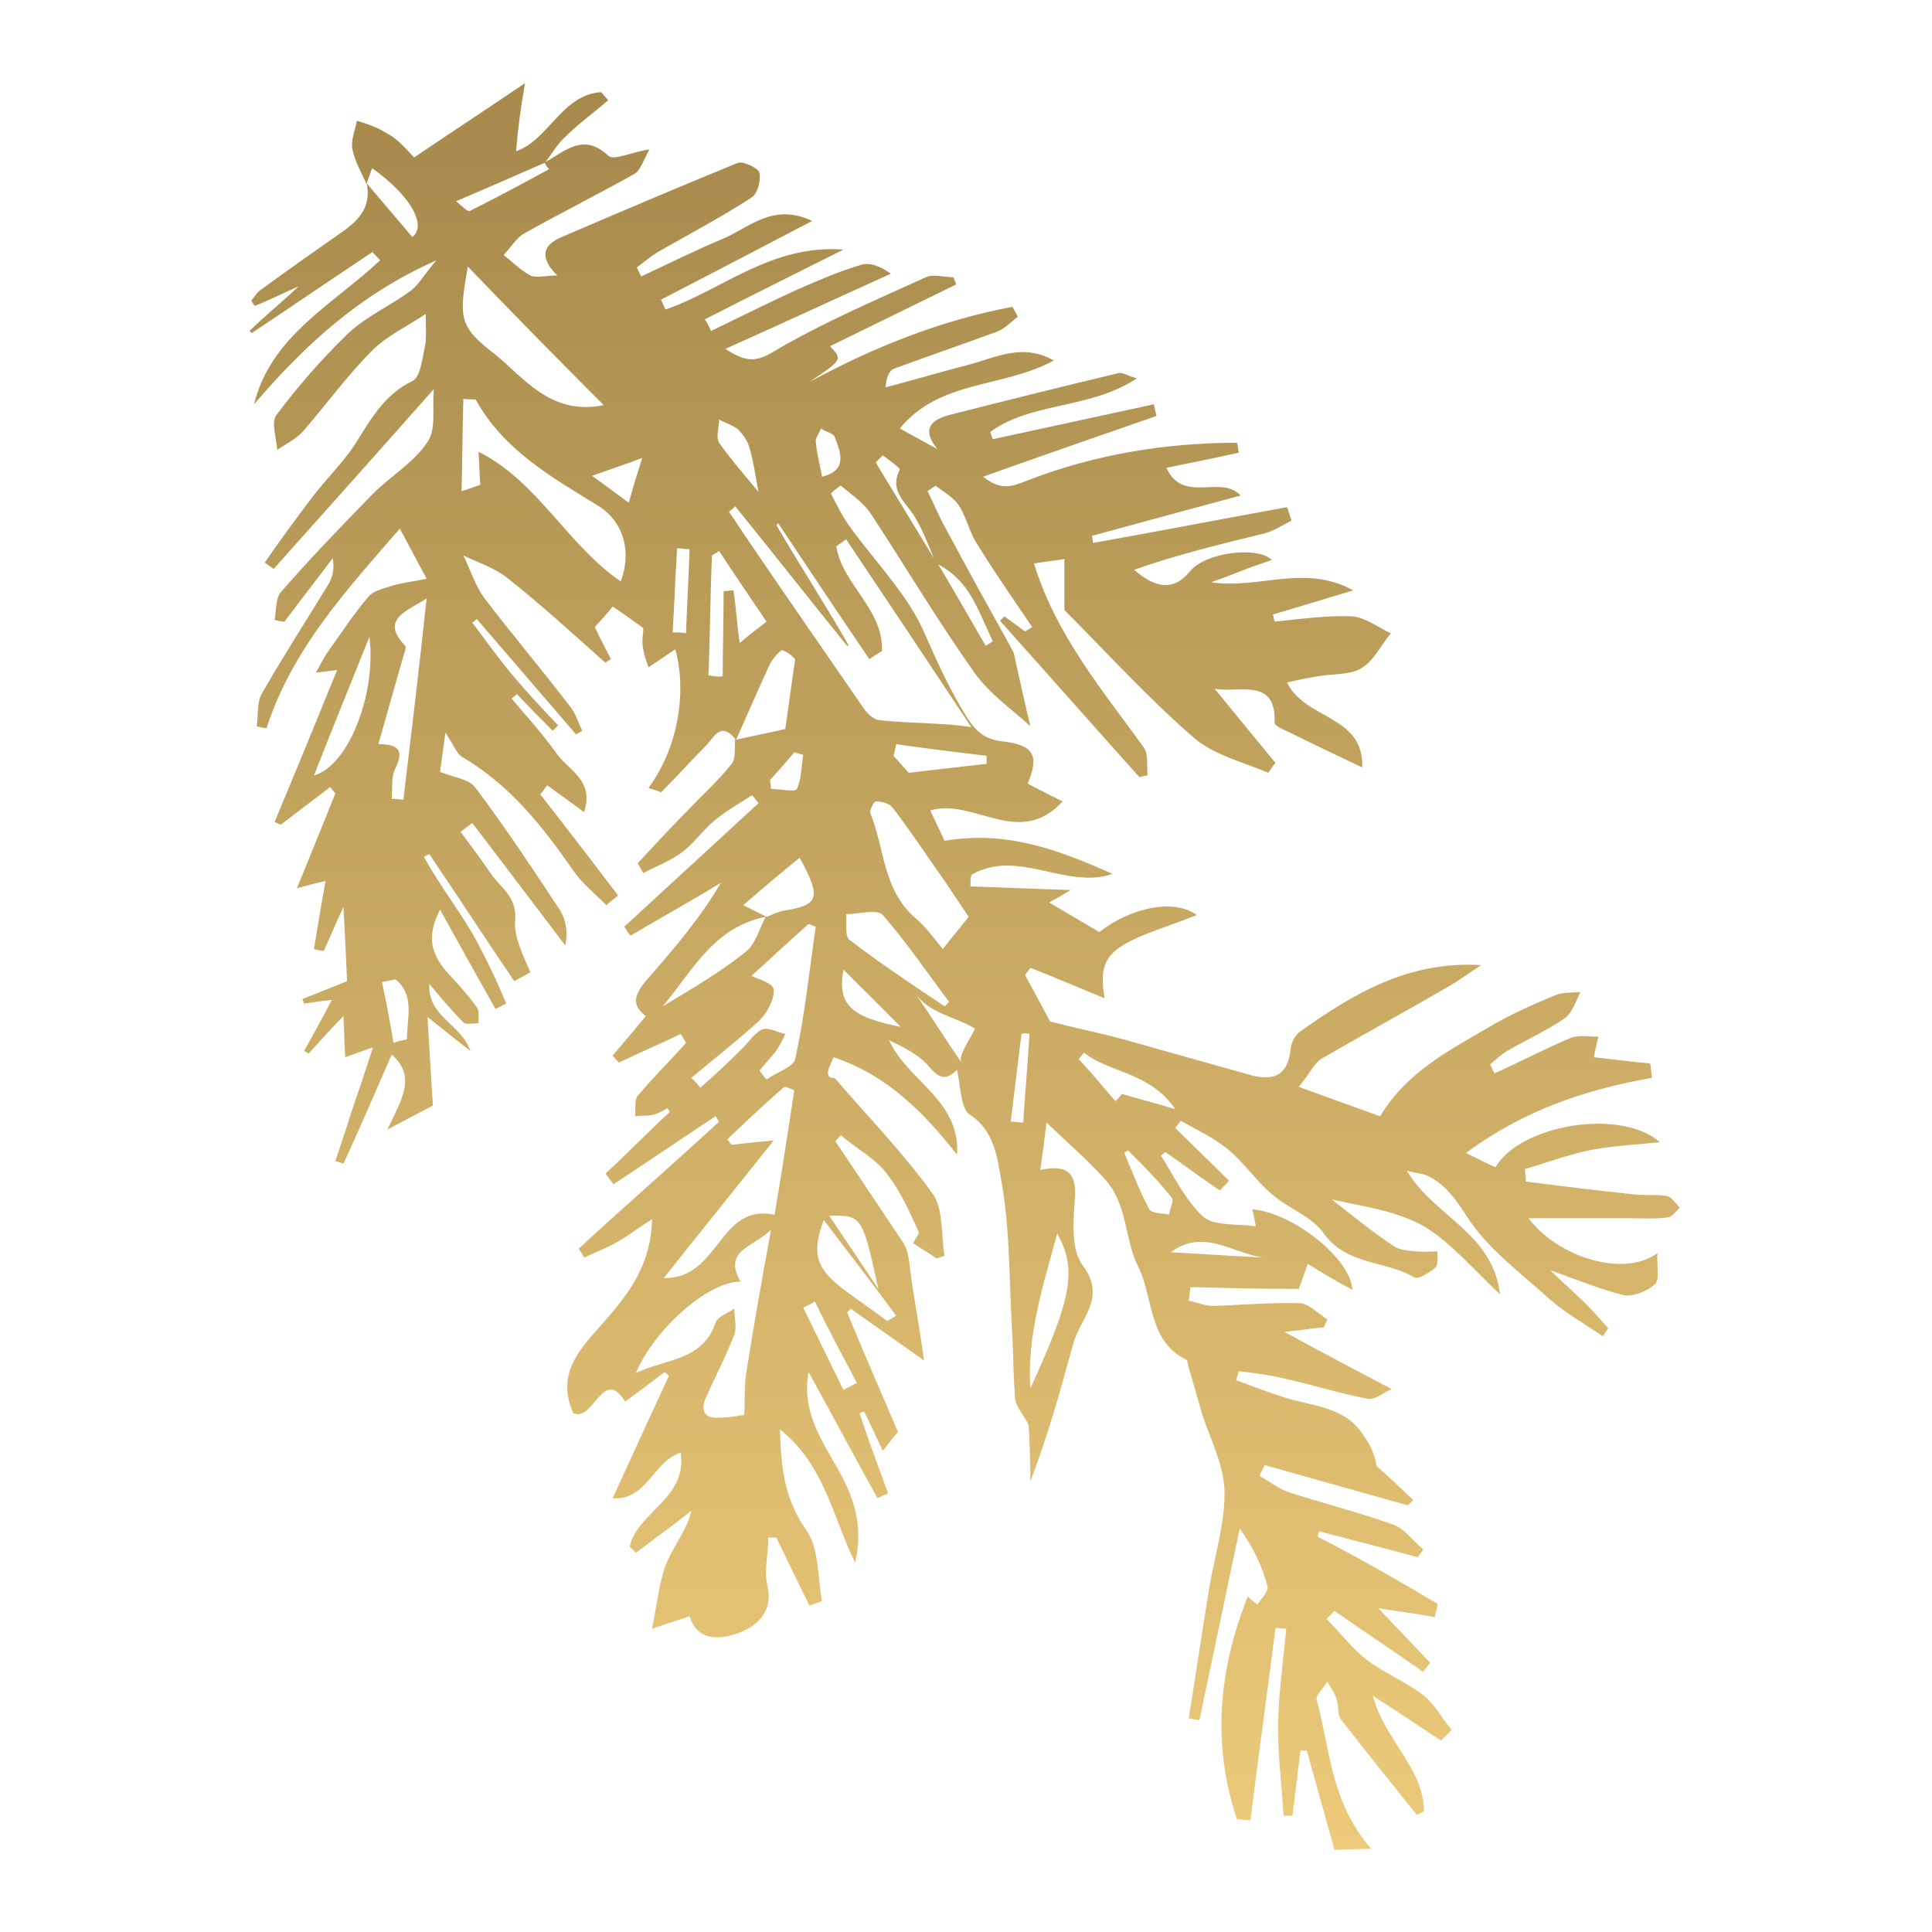 <?xml version="1.0" encoding="utf-8"?>
<!-- Generator: Adobe Illustrator 22.0.1, SVG Export Plug-In . SVG Version: 6.00 Build 0)  -->
<svg version="1.1" xmlns="http://www.w3.org/2000/svg" xmlns:xlink="http://www.w3.org/1999/xlink" x="0px" y="0px"
	 viewBox="0 0 216 216" style="enable-background:new 0 0 216 216;" xml:space="preserve">
<style type="text/css">
	.st0{display:none;}
	.st1{display:inline;fill:url(#SVGID_1_);}
	.st2{display:inline;fill:url(#SVGID_2_);}
	.st3{fill:url(#SVGID_3_);}
	.st4{display:inline;fill:url(#SVGID_4_);}
</style>
<g id="bottom_left" class="st0">
	<linearGradient id="SVGID_1_" gradientUnits="userSpaceOnUse" x1="9.374" y1="107.838" x2="206.514" y2="107.838">
		<stop  offset="0" style="stop-color:#A6894B"/>
		<stop  offset="1" style="stop-color:#ECCA7A"/>
	</linearGradient>
	<path class="st1" d="M17.7,169.5c-2.3,2.1-2.3,2.4-2.9,3.4c-0.5,0.8-0.9,2-1.2,3c1.1,0.2,2.2,0.7,3.2,0.5c1.4-0.3,2.6-1,3.9-1.6
		c0,0,0,0-0.1,0c2.5-0.5,4,0.7,5.4,2.7c2.1,3,4.2,6,6.4,9c0.3,0.5,0.8,0.8,1.3,1.2c0.2-0.1,0.4-0.2,0.6-0.4
		c-0.6-1.5-1.3-2.9-2.2-4.9c2,2.1,3.4,3.9,5,5.5c0.2-0.2,0.3-0.3,0.2-0.3c-3-4.5-6-8.9-9-13.4c0-0.1,0.7-0.7,0.9-0.9
		c4.9,5.2,8.4,12.2,16.1,14.1c-6.5-5.6-12.3-11.7-16.2-20.5c1.6,1.4,2.8,2,3.5,3c1.6,2.2,2.8,4.9,4.7,6.9c2.8,2.9,5.9,5.6,9.1,8
		c0.8,0.6,2.6,0,3.9-0.1c-0.7-1-1.2-2.1-2.1-2.9c-3-2.6-6.2-4.9-9-7.7c-1.7-1.7-2.7-3.9-4.1-6c1.6,0,2.7-0.1,3.7,0.1
		c1.3,0.3,3.4,0.5,3.8,1.4c1.5,3.1,4.2,4.6,6.9,6.3c2.2,1.4,4,3.3,6.1,4.9c2.4,1.8,4.8,3.6,7.3,5.3c0.2-0.3,0.5-0.7,0.7-1
		c-6.6-5.9-13.2-11.8-20.1-17.9c2.1,0.2,4.5-0.3,5.9,0.7c2.3,1.5,3.8,4.1,5.8,6.1c3.6,3.5,7.2,7,11,10.3c0.7,0.6,2.1,0.5,3.1,0.7
		c0.1-0.4,0.2-0.7,0.2-1.1c-2.4-1.8-4.7-3.6-7.1-5.4c1.2-0.2,2,0,2.8,0.4c4.1,2.5,8.1,5.1,12.3,7.5c1,0.6,2.4,0.4,3.7,0.6
		c0.1-0.4,0.2-0.7,0.2-1.1c-8.9-2.9-15.5-9-22.3-14.9c2-1.1,3.6-1.9,5.6-3c0.3,1.3,0.4,2.6,0.8,3.9c0.3,0.9,0.5,2,1.2,2.6
		c2,1.7,4.3,3.2,6.4,4.7c0.6,0.4,1.3,0.7,2.1,1.2c-0.1-1-0.2-1.6-0.3-2.4c5.9,2.4,11.5,4.7,17,7c0.1-0.2,0.2-0.5,0.3-0.7
		c-1.4-1.8-2.8-3.7-4.2-5.5c0.2-0.2,0.5-0.4,0.7-0.6c3.5,1.4,6.9,2.8,10.6,4.3c-0.3-1.2-0.6-2.2-0.8-3.2c2.7,0.5,5.2,0.9,7.6,1.3
		c0.1-0.4,0.2-0.7,0.2-1.1c-1.5-0.7-3-1.3-4.9-2.2c3.4-0.2,6.2-0.3,8.3-0.4c0.8,2,1.4,3.5,2,5c0.2-0.1,0.3-0.1,0.5-0.2
		c-0.1-0.9-0.3-1.9-0.4-3.1c2.1,1.1,3.9,2.1,5.7,3.1c0.1-0.2,0.2-0.4,0.3-0.5c-1.3-1.2-2.6-2.3-4.2-3.9c2-0.1,3.2-0.1,4.6-0.2
		c-0.3-0.8-0.5-1.4-1.1-3.1c2.8,0.9,4.9,1.6,6.9,2.3c1.9,0.6,3.1,1,5.8,1.9c0.1-0.3,0.2-0.6,0.3-0.9c-3.9-1.8-8.1-3.6-12.2-5.4
		c2.5-2.8,5-1.1,8.4,0.5c-1.3-2.4-2.1-4-2.7-5.1c-3.4,0.2-6.3,0.4-9.9,0.6c1.5-1.9,2.5-3.1,3.8-4.8c-3.1,1.1-3.8,4.8-7.5,4.6
		c1.8-1.5,3.1-2.6,4.3-3.8c0.3-0.3,0.1-1.1,0.1-1.7c-0.6,0-1.4-0.1-1.8,0.2c-1.4,1-2.7,2.2-4,3.4c-1.9,1.6-3.8,2.3-6.9,0.7
		c4.1-2.3,7.6-4.2,11.1-6.2c-0.2-0.4-0.4-0.8-0.6-1.2c-2.2,0.9-4.3,1.9-6.4,3c-3.5,1.8-6.5,4.3-10,6.2c-0.2-0.4-0.3-0.5-0.3-0.6
		c4.7-3.2,9.5-6.3,14.2-9.5c0,0-0.8-1.4-1-1.8c-1.8,0.8-4.1,1.9-5.8,1.7c-2.7-0.2-3.6,1.6-5.2,2.7c-1.6,1.1-3.1,2.2-4.7,3.4
		c-0.3-0.4-0.7-0.9-1-1.3c4.6-3.5,9.1-6.9,13.7-10.4c-1.4-0.3-2.7-0.1-3.8,0.5c-4.7,3.1-9.4,6.2-13.9,9.6c-0.9,0.7-1.1,2.4-1.7,3.9
		c-0.8-0.1-2.1-0.3-4.4-0.6c1.5-1,2.5-1.3,2.8-2c3.1-5.2,7.6-8.8,12.5-12.2c1.5-1,2.7-2.5,4-3.8c-0.4-0.4-0.7-0.9-1.1-1.3
		c-3.8,2.9-7.6,5.8-11.3,8.7c-0.3-0.3-0.7-0.5-1-0.8c0.9-1.2,1.8-2.5,3-4.1c-3.6-1.2-4.7,1.8-6.6,3.1c-2.1,1.5-4.1,3.3-6.1,5
		c-0.2-0.2-0.3-0.4-0.5-0.6c1.4-1.3,2.7-2.6,4.1-4c-0.2-0.2-0.4-0.4-0.6-0.6c-1.8,1.7-3.6,3.4-5.5,5c-1.9,1.6-4,3.1-6,4.6
		c-0.1-0.2-0.2-0.3-0.4-0.5c4.3-3.7,8.6-7.4,12.9-11.1c-0.1-0.2-0.3-0.5-0.4-0.7c-0.8,0.4-1.8,0.7-2.5,1.2
		c-4.2,3.2-8.2,6.6-12.4,9.8c-1.4,1-3.1,1.5-4.7,2.3c0.8-1.7,1.4-3.5,2.5-4.9c3-3.8,6.3-7.4,9.5-11c-0.2-0.2-0.3-0.4-0.4-0.6
		c-1.2,0.6-2.3,1.2-3.6,1.8c-0.8-0.7-1.5-1.4-2.3-2c0.8-1.2,1.7-2.4,2.4-3.4c1.1-0.1,1.4,0.5,4.4-0.6c-0.9-1.4-1.5-2.2-2-3
		c4.2-1.2,10.6-0.6,15.5,3c0.2-0.5,0.2-0.9,0.5-1.4c-1.7-1.7-3.5-3.3-5.2-5c-0.9-0.9-2.8-1.6-0.8-3.3c0,0,0,0-0.1,0
		c1,0.1,2.3-0.1,2.9,0.4c1.9,1.5,3.5,3.3,5.3,5c1.9,1.9,3.9,3.7,5.8,5.5c0.4-0.2,0.7-0.4,1.1-0.6c-0.7-1.4-1.3-2.9-2.2-4.2
		c-1-1.4-2.5-2.4-3.6-3.7c-1.1-1.3-2-2.9-2.9-4.3c0.3-0.2,0.6-0.5,0.9-0.7c4.6,5,9.2,10,13.8,15c0.3-0.2,0.7-0.4,1-0.7
		c-2-3.4-3.9-6.8-5.9-10.1c3.9,2.3,7.2,5.1,10.4,7.9c1.6,1.4,3,2.5,4.5,0.5c1.6,1.3,3,2.5,4.4,3.7c0.3-0.2,0.6-0.5,0.8-0.7
		c-1.1-2.3-2.1-4.6-3.2-6.9c0.3-0.2,0.6-0.4,1-0.6c2,1.8,3.9,3.7,5.9,5.4c0.5,0.4,1.5,0.2,2.3,0.3c-0.1-0.7,0-1.4-0.2-2.1
		c-0.1-0.5-0.4-1-0.7-1.5c0.1-0.1,0.3-0.2,0.4-0.3c2.3,2.5,4.7,4.8,6.9,7.2c0.3-0.2,1.2-0.9,1.2-0.9c-2.5-3.8-5.1-7.6-7.6-11.4
		c0,0,0.3-0.2,0.6-0.4c4.8,5.2,9.4,10.5,14.2,15.7c0.3-0.2,0.6-0.4,1-0.6c-0.6-1.3-1.1-2.6-1.8-3.8c-0.7-1.2-1.6-2.4-2.5-3.8
		c5,0.1,8.2,2.5,11.3,5.2c2.9,2.5,5.7,5.7,10.4,3.6c1-2.3-5.3-3.3-1.3-5.8c-1.2-1.6-2.2-3-3.3-4.4c0.1-0.2,0.3-0.3,0.4-0.5
		c4.5,2.1,8.9,4.1,13.7,6.3c0.3-3.8-4.1-4.5-5.1-7.6c5.1-0.8,6.6,4.8,10.5,5.7c0.2-0.2,0.5-0.5,0.7-0.7c-1.6-2.1-3.1-4.2-4.7-6.2
		c2.2,0.5,3.9,2,5.9,2.8c2,0.8,4.3,1,7.3,1.6c-0.7-2-1-3.1-1.4-4.2c3-0.9,2.5-3.7,1.9-5.4c-0.7-1.9-2.2-4-5.3-3.3
		c-1.7,0.4-3.6-0.1-5.4-0.1c0-0.3,0-0.6,0-0.9c2.5-1.2,5-2.4,7.6-3.7c-0.2-0.5-0.3-0.9-0.5-1.4c-2.7,0.5-5.9,0.3-8,1.8
		c-3.4,2.4-7,2.8-11.2,2.9c4-5,9.8-5.9,14.9-8.4c-3.3-0.8-6.3-0.2-9.1,1.2c-3.8,1.9-7.2,4.9-12.2,4c4.7-2.6,9.4-5.1,14.1-7.7
		c-0.2-0.4-0.4-0.8-0.5-1.2c-3,1.1-6,2.2-9,3.2c-0.1-0.2-0.1-0.3-0.2-0.5c1.4-0.7,2.7-1.3,4.4-2.1c-1-0.8-1.7-1.3-2.1-1.7
		c-4.7,2-9,3.9-13.4,5.7c-0.1-0.2-0.2-0.3-0.4-0.4c1.8-2.5,3.5-5,5.8-8.2c-3.9,0.5-7.2,1.2-10.6,1.6c-1,0.1-2,0.3-2.7,0.8
		c-3.7,2.5-7.5,5-11.2,7.5c-0.1,0-0.6-0.6-0.7-0.6c1.5-1.7,2.6-3.9,4.4-5.2c1.9-1.5,4.2-2.5,6.4-3.5c0.3-0.1,0.8,0.4,1.3,0.6
		c0.6-0.9,1.1-1.8,1.7-2.6c-0.1-0.3-0.2-0.6-0.3-0.9c-2.3,0.4-5.2,0.1-6.9,1.3c-4.6,3.3-8.7,7.3-13,11c0.1,0.7-0.4,0.8-0.8,0.7
		c-0.5-0.1-1-0.4-1.5-0.6c2-6,6.2-10.1,10.9-13.8c-6.1-0.4-8.2,5.5-12.8,7.6c0.8-1.7,1.7-3.5,3.1-4.6c1.4-1.2,1.2-2,0.2-3
		c1.8-0.4,4.3-0.4,5-1.4c1.8-2.8,4.9-3.1,7.1-3.5c5.9-1.1,12-0.9,17.9-1.3c2.3-0.1,4.6-0.1,6.8-0.3c0.9-0.1,1.7-0.9,2.9-1.5
		c1.7-0.1,4-0.2,6.3-0.2c-5.2-2-10.3-3.4-15.4-4.8c-2.9-0.8-5.1-3.8-8.8-1c-1.8,1.3-5.1,1-7.7,0.8c-2.7-0.1-3.5,1-2.9,3.9
		c-2-0.3-3.6-0.5-5.3-0.7c2.3-2.4,4.1-4.5,6.2-6.4c2.8-2.7,6.8-2.3,9.8-3.8c3.5-1.8,8.4-1.1,10.5-5.4c0.1-0.2,0.6-0.2,0.9-0.3
		c1.7-0.5,3.4-1,5.2-1.5c2.8-0.9,5.6-2.4,8.5-2.5c3.6-0.1,7.3,1.1,10.9,1.7c4.9,0.8,9.7,1.5,14.6,2.3c0.1-0.4,0.2-0.8,0.2-1.2
		c-7.1-1.5-14.3-3-21.4-4.5c2.2-1.6,4.2-2.5,6.4-3.1c0.6-0.2,1.4,0.7,2.1,1.1c-0.3,0.4-0.6,0.8-0.9,1.1c8.3,3.3,16.6,4,24.9,1.2
		c0-0.5,0.1-1,0.1-1.5c-7.2-0.9-14.3-1.9-21.5-2.8c0-0.4,0.1-0.8,0.1-1.2c3.4,0.3,6.8,0.8,10.2,0.9c3.6,0.1,7.1-0.4,10.7-0.6
		c0-0.3,0-0.6,0-1c-2.4-0.3-4.9-0.6-7.3-0.9c0-0.2,0-0.4,0-0.7c3.6-1,7.2-2,11.1-3.1c0-1.1-0.1-2.3-0.1-4.1
		c-5.3,4.6-11.3,4.6-16.7,6.1c-0.5,0.1-1.3-0.8-2-1.2c0.6-0.3,1.2-0.8,1.9-1c0.7-0.3,1.7-0.1,2.3-0.5c3.6-2.8,7.1-5.6,10.7-8.5
		c-0.1-0.3-0.3-0.6-0.4-0.8c-4.8,0-8.1,4.5-12.9,5.7c1.8-2.8,3.4-5.2,5-7.6c-0.4-0.4-0.8-0.8-1.2-1.2c-1.3,1.1-2.9,1.9-3.9,3.2
		c-1.5,2-2.5,4.4-4,6.4c-1.3,1.6-3,2.9-4.5,4.4c-0.3-0.3-0.6-0.6-0.9-0.9c2.3-3.3,4.5-6.6,6.8-9.9c-0.3-0.3-0.7-0.5-1-0.8
		c-1.9,1.8-3.9,3.7-6.1,5.8c0.4-2.4,0.6-4.3,1-6.3c-0.5-0.1-1.4-0.4-1.5-0.3c-2.6,4.4-4.9,8.3-7.5,13.4c-0.2-0.1-0.4-0.1-0.6-0.2
		c1.1-4.1,1.9-7.4,2.9-11c-0.3-0.2-0.6-0.5-0.9-0.6c-0.9,1.1-2.2,2-2.7,3.2c-1.4,3.9-2.4,7.9-3.7,11.9c-0.4,1.1-1.2,2.1-1.8,3.2
		c-0.4-0.2-0.8-0.4-1.2-0.6c1.5-5.3,3-10.7,4.5-16c-0.2-0.2-0.4-0.4-0.6-0.6c-1.3,1.4-2.6,2.7-3.8,4.1c-1.4,0.2-2.5,0.8-3.5,1.5
		c-3.1,2-3.2,5.6-4.1,8.6c-0.6,1.9-1.3,3.7-2,5.6c-0.3-0.1-0.7-0.2-1-0.3c0.2-1.7,0.4-3.3,0.8-5c0.7-3.2,1.7-6.3,2.3-9.5
		c0.1-0.8-0.8-1.8-1.1-2.6c-2.2,4.2-4.1,7.8-6.4,12c-0.2-2-0.4-3.2-0.5-4.4c-0.3-0.1-0.6-0.3-0.9-0.4c-0.6,1-1.7,2-1.8,3
		c-0.1,3.2,0.2,6.5,0.3,9.8c0,0.9-0.4,1.8-0.6,2.7c-0.5-0.1-1-0.1-1.5-0.2c0.1-4,0.2-8,0.2-12.1c-0.8-0.3-1.6-0.6-2.8-1
		c1.1-1.8,2-3.3,2.9-5c-3.5,0.2-8.6,6.6-9,11.2c0.7-0.2,1.4-0.3,1.9-0.4c-0.3,2,0,4.5-1,5.8c-1.8,2-4.5,3.3-6.9,4.8
		c-0.1-0.2-0.3-0.3-0.4-0.5c1.4-2,2.9-4,4.3-6.1c-0.4-0.3-0.7-0.7-1.1-1c-2,2-3.9,4-5.9,6c-0.3-0.2-0.5-0.4-0.8-0.6
		c1-1.8,1.9-3.7,3.2-5.3c1.5-1.8,3.5-3.1,5-4.9c1.6-1.8,2.5-4.5,4.4-5.8c3.6-2.6,3-6.9,4.9-10.1c0.3-0.5-0.6-1.8-1.1-2.4
		c-0.3-0.3-1.2-0.2-1.8-0.2c0,0.8,0.1,1.6,0,2.4c-0.1,0.8-0.1,1.8-0.6,2.5c-1.6,2.4-3.4,4.6-5.2,6.9c0.8-3.7,1.3-7.3,3-10.3
		c1.8-3,4.7-5.4,7.6-8.5c-6.9,0.8-8.7,7.4-13.8,10.4c0.3-1.2,0.3-1.7,0.5-2.2c1-2.1,2.6-3.2,4.6-4.5c3.6-2.3,6.3-6,9.2-9.2
		c1.6-1.8,2.8-4,4.2-6c-0.3-0.2-0.6-0.4-0.9-0.6c-1.1,1-2.3,2-3.3,3.1c-1.1,1.1-2.1,2.3-3.2,3.4c1-2.8,2.1-5.5,2.8-8.2
		c0.2-1-0.4-2.6-1.2-3.5c-0.5-0.6-2-0.2-3.5-0.3c2.8,3.8,0.4,11.2-3.9,14.4c0-3.7,0-7.5,0-11.3c0-1.4,0.1-2.9-0.1-4.3
		c-0.1-0.5-0.7-0.9-1.1-1.3c-0.5,0.5-1.2,0.9-1.3,1.5c-0.2,1.3,0,2.6-0.2,3.9c-0.4,3.9-0.9,7.8-1.4,11.8c-0.5,0-0.9,0.1-1.4,0.1
		c-0.7-2.4-1.6-4.8-2.1-7.2c-0.5-2.5-0.6-5-0.9-7.9c-3.9,4.5-1.9,15.7,2.8,18.4c-0.4,0.9-0.8,1.7-1.6,3.3
		c-4.8-6.5-7.1-13.4-8.4-20.8c-0.5,0.1-1.1,0.1-1.6,0.2c-0.2,2.2-0.5,4.3-0.7,6.3c-0.6-0.1-1.5-0.3-2.3-0.5c0,1-0.2,2.1,0.1,3
		c1.2,2.9,2.7,5.7,4,8.6c-0.3,0.2-0.6,0.3-1,0.5c-0.5-0.6-1.1-1.2-1.5-1.9c-1.3-2.2-2.3-4.5-3.7-6.5c-0.6-0.8-1.9-1.2-2.9-1.7
		c0.1,1,0,2,0.4,2.9c1,2.4,2.1,4.9,3.4,7.1c2.7,4.6,5.1,9.4,10.1,12.4c-1.1,3-2.1,5.9-3.3,9.1c-1.4-1.2-2.6-1.7-3.1-2.5
		c-2.8-4.8-5.4-9.6-8.2-14.4c-0.7-1.2-1.6-2.4-2.3-3.5c-0.5,8.1,3.2,14.3,7.4,20.2c0.4,0.6,1.2,1,1.9,1.1c3.3,0.3,3.7,2.2,2.9,4.8
		c-1.3,4.6-2.6,9.3-3.9,13.9c-0.7,2.5-1.2,5.1-2,8.2c-1.3,0.7-3.2,1.7-5.2,2.8c-0.3-0.2-0.5-0.4-0.8-0.6c1.1-2.8,2.3-5.6,3.4-8.3
		c-4,0.7-5.4-0.2-7.2-4.7c-0.7-1.8-1.3-3.6-2.1-5.6c-1.9,2.6-0.8,7.4,1.9,10.9c-1.1,1.9-2.2,3.7-3.3,5.6c-0.5-0.9-0.9-1.6-1.4-2.4
		c-0.1,3.9-0.3,7.6-0.4,11.2c-0.4,0-0.9,0-1.3-0.1c-3-5.2,1.7-10.6-0.1-15.8c-2.6,5.9-4.9,11.7-3.7,18.8c-0.9,0.4-2.1,1-3.4,1.6
		c-1.4-5,4.3-9.9-1-14.8c-0.8,1.6-1.4,2.8-2,3.9c-3.1-1.3-4.3-0.7-4.7,2.7c-0.2,2-1,3-2.7,4.1c-2.9,1.8-5.9,3.2-9.1,4.6
		c-4.4,1.8-8.1,5.5-12.1,8.4c-1.2,0.9-2.5,1.5-3.8,2.2c-0.1,0-1-1.1-0.9-1.1c0.9-1.1,1.8-2.4,2.9-3.2c5.9-3.9,12-7.5,17.8-11.6
		c2.6-1.8,4.5-4.6,6.2-6.4c-2.5,0.6-5.2,1.2-7.9,1.8c-0.2,0-0.4,0.1-0.6,0.2c-4.5,2.5-9,5-13.5,7.4c-1.4,0.8-2.9,1.4-4.3,2.1
		c-0.2-0.3-0.4-0.6-0.6-0.9c0.7-0.9,1.3-2,2.2-2.6c1.4-0.9,3.1-1.2,4.4-2.1c3.1-1.9,6.1-4,9.2-6.1c0.2,0.3,0.3,0.5,0.5,0.8
		c-0.6,0.8-1.1,1.5-1.7,2.3c0.2,0.2,0.3,0.3,0.5,0.5c5.8-5.2,11.7-10.4,17.5-15.6c-0.1-0.3-0.2-0.6-0.2-0.9
		c-1.1,0.1-2.4-0.1-3.1,0.4c-6.4,4.6-12.5,9.8-20.6,12.3c-0.2-1.1-0.3-2.2-0.5-3.4c2.2,0,4,0,5.7,0c4.7-4.7,9.8-9.3,14.3-14.5
		c1.9-2.2,2.7-5.5,3.9-8.3c-0.4-0.3-0.8-0.5-1.1-0.8c-2.8,2.3-5.5,4.5-8.3,6.8c0.5-2.8-1.3-6.9,3.8-6.7c0.3,0,0.7-0.8,0.9-1.3
		c1.4-2.8,2.7-5.6,4.1-8.5c-5.9-0.2-5.3,6.4-9.5,8.4c-0.3-1.2-0.5-2.3-0.7-3.5c-0.3-1.6-0.1-3.5-0.9-4.8c-0.8-1.4-2.6-2.2-3.9-3.3
		c-0.7,1.5-1.8,2.9-1.9,4.4c-0.1,2.8,0.3,5.7,0.6,8.6c-0.3,0.1-0.6,0.1-0.8,0.2c-0.8-2.7-1.6-5.4-2.7-9c-3,5.5-0.1,10.4-0.9,15.9
		c-0.6-1.7-1-2.7-1.4-3.7c-0.4-1-0.7-2-1.1-3.1c-1.6,1.7-0.8,7.4,1.2,9.1c2.5,2,1.8,4.1-0.1,6.3c-1.7-4.8-2.9-9.8-4.1-14.7
		c-0.3-1-0.9-1.9-1.4-2.9c-0.5,0.2-1,0.3-1.5,0.5c1.3,7.2,2.7,14.4,4,21.7c-0.3,0-0.5,0.1-0.8,0.1c-1.5-5.5-3-11-4.5-16.6
		c-2.4,2.2,1,6.4-3.1,8.3c-0.6-2.9-1.1-5.5-1.7-8.1c-0.4,0.1-0.8,0.1-1.1,0.2c0,8,1.3,15.9,4.2,23.4c0.8,2,1.1,3-0.4,5
		c-2.4-6.7-4.6-13.1-6.8-19.4c-0.4,0.1-0.8,0.2-1.3,0.3c1.3,6,2.6,12,3.9,18c-0.3,0.1-0.5,0.2-0.8,0.3c-3.4-4.6-2.5-11.1-6-16.4
		c-0.3,1.1-0.7,1.6-0.6,2c1.5,6.3,3.1,12.7,4.7,19c0.6,2.2,1.7,3,3.8,1.3c-0.7,1.3-1.4,2.6-2.3,4.2c-5.5-4.5-4.5-11.6-7.6-17.2
		c-2,3.5-0.3,6.5,0.5,9.6c0.8,3.1,1.7,6.1,2.5,9.2c-1.1-0.1-1.9-0.4-2.1-1c-1.4-3.8-2.7-7.6-4.1-11.4c-0.3-0.9-1.1-1.6-1.7-2.4
		c-0.4,0.2-0.7,0.4-1.1,0.6c1.5,8,4.5,15.5,8.4,22.7c-2.5-3.7-2.5-3.7-4-2.3c-2.3-4.7-4.6-9.4-6.9-14.1c-0.3,0.1-0.5,0.2-0.8,0.3
		c0,1-0.4,2.3,0,3.1c2.6,5.7,5.1,11.6,8.3,17c1.2,2,1.2,3.1-0.3,5.4c-2.9-6.5-5.7-12.5-8.4-18.5c-0.8,1.1-1.3,2.3-1,3.3
		c0.7,2.4,1.7,4.7,2.7,7c1.5,3.3,3.1,6.5,4.7,9.8c-0.4,0.2-0.9,0.4-1.3,0.7c-2.5-4.9-5-9.9-7.8-15.5c-0.6,8.1,4.5,13.5,6.7,19.9
		c-0.4,0.2-0.7,0.3-1.1,0.5c-2.8-5.4-5.6-10.8-8.8-16.9c-2.1,4.4,0.8,7.1,2,10c1.3,3.1,2.8,6.1,4.2,9.1c-0.3,0.2-0.6,0.3-1,0.5
		c-0.6-0.8-1.2-1.5-1.7-2.3c-2-3.5-3.9-7.1-6.1-10.5c-0.4-0.7-2-1.1-2.8-0.9c-0.5,0.1-1.3,1.8-1.1,2.4c2.7,6.6,5.5,13.2,8.3,19.7
		c0.8,1.9,2.1,2.7,4.3,0.5c0,1.3,0.3,2.3,0,3c-0.6,1.1-1.5,2-2.3,3c-0.8-0.8-1.9-1.4-2.4-2.3c-2.3-4.1-4.4-8.3-6.7-12.4
		c-0.4-0.6-1.4-0.9-2.7-1.6c0.5,2.3,1.4,4.3,0.9,4.9c-2.6,2.8-0.5,4.8,0.7,7c-0.9-0.7-2-1.3-2.8-2.2c-1.5-1.5-2.7-3.2-4.1-4.8
		c-0.3,0.3-0.6,0.5-0.9,0.8c0.3,4.4,5.4,5.9,6.6,9.5c-2.5-0.2-4.8-0.5-7.6-1C12.3,161.4,15,165.4,17.7,169.5z M116.3,170.3
		c0.1,0.5,0.2,1,0.4,1.5c-2.3,0.4-4.6,0.8-6.8,1.3c-0.1-0.5-0.2-1-0.3-1.5C111.4,169.3,113.9,170.2,116.3,170.3z M71.3,174.5
		c6.3-0.8,14.4,2.3,15.5,6.2C81.2,178.5,76.3,176.5,71.3,174.5z M89.5,170.6c0,0.4-0.1,0.9-0.1,1.3c-1.1-0.1-2.4,0.1-3.4-0.4
		c-2.2-1.1-2.7-0.1-2.7,1.9c-3.2-0.9-6.3-1.8-9.5-2.7c-0.5-0.1-1.3-0.5-1.5-0.3c-3,2.9-3.9-0.3-5.3-2.4
		C74.5,168.9,82,169.8,89.5,170.6z M155.3,100.5c-5.9,0.4-11.4-1.4-17.3-3C142,95.3,145.1,95.9,155.3,100.5z M140.7,74.6
		c-0.2,3.4-0.4,6.8-0.6,10.3C137.4,81.3,140.2,78,140.7,74.6z M134,84.8c0.3-0.3,1.2,0.2,1.9,0.3c-0.2,0.8-0.1,1.9-0.6,2.2
		c-2,1.1-4.2,1.9-6.3,2.8c-0.1-0.1-0.2-0.3-0.3-0.4C130.4,88,132.1,86.3,134,84.8z M101.3,132.7c-2-2.3-3.6-4.2-5.3-6.3
		c4.5-2.5,5.3-2.1,5.9,1.7c0.1,0.7,0.5,1.4,0.7,2C102.3,130.7,102,131.3,101.3,132.7z M102.6,130.2c1.3,0.7,3,1.1,3.9,2.2
		c2.3,2.9,4.2,6.1,6.1,9.3C108.8,138.4,103.8,136,102.6,130.2z M153.8,132.4c1.4,0.2,2.9,0.1,4.5,0.2c0,0.3,0.3,1.6,0.3,2.9
		c0.1,1.9-1.2,1.9-2.4,1.3c-2.3-1-4.5-2.2-6.9-3.1c-0.8-0.3-1.9,0-2.9,0c0.5,0.7,0.9,1.9,1.6,2.1c4.3,1.5,4,5.6,5.6,8.9
		c-5-2.1-10.3-8.2-10.2-11.7c-3.5,2-3.8-1.3-5.8-3.4C143.6,130.6,148.7,131.6,153.8,132.4z M154.7,120c0.3,0.5,0.5,1,0.8,1.5
		c-3.1,1.5-6.1,3-9.2,4.5c-0.2-0.4-0.4-0.9-0.7-1.3C148.7,123.2,151.7,121.6,154.7,120z M147.8,116.6c-4.8,6.4-5.5,9.3-11.3,7.1
		c3.8-2.9,7.2-5.5,10.7-8.1C147.4,115.9,147.6,116.2,147.8,116.6z M144.3,117.6c-2.7,1.8-5.5,3.7-8.2,5.5
		C136,119.4,136,119.3,144.3,117.6z M122,127c4.6,0.7,9.2,1.4,13.9,2.2c-1.3,6.3,7.2,6.1,7.1,12.4c-5.3-4.2-10.1-8.1-15.4-12.3
		c0.2,1.9,0.3,3.3,0.5,4.7c-0.2,0.2-0.4,0.3-0.6,0.5c-2-2.1-4-4.2-5.9-6.4C121.7,127.7,121.8,127.3,122,127z M118.5,126.9
		c0.9,0.2,1.5,2.1,2.3,3.2c-0.3,0.3-0.7,0.5-1,0.8c-0.7-0.6-1.4-1.2-2.1-1.8c-0.6-0.4-1.3-0.8-2-1.1c-0.2,0.9-0.8,2-0.5,2.6
		c0.5,1,1.6,1.6,2.4,2.5c1.4,1.4,2.8,2.9,4.1,4.4c-0.4,0.3-0.7,0.6-1.1,1c-2.1-2.5-4.2-5.2-6.4-7.6c-0.9-0.9-2.4-1.7-3.5-1.6
		c-0.7,0.1-1.2,1.9-1.5,2.5c-1.3-1.5-3.6-3.9-5.8-6.4c0.1-0.3,0.2-0.5,0.3-0.8C108.5,125.2,113.6,125.8,118.5,126.9z M108.5,121.5
		c2.2-2.2,4.1-4.1,6.4-6.4C113.9,120.7,112.4,122.2,108.5,121.5z M124.1,84.4c-0.8,2.7-1.2,4.3-1.7,6c0.3,0.2,0.6,0.4,0.8,0.7
		c-1.6,1.4-3.2,2.7-4.7,4.1c-0.2-0.2-0.5-0.4-0.7-0.6C120.2,91.7,119.9,87.2,124.1,84.4z M115.7,100.7c3.3,0.2,6.6,0.5,9.9,0.7
		c0,0.5-0.1,0.9-0.1,1.4c-3.3-0.4-6.5-0.8-9.8-1.2C115.6,101.3,115.6,101,115.7,100.7z M115.1,106.8c1,0.4,3.1,2,3.8,1.5
		c-2.3,1.6-4.7,3.1-7.8,5.2C113.4,112,113.7,109.1,115.1,106.8z M112.1,109.7c0.2,0.2,0.4,0.3,0.5,0.5c-2.4,3.6-4.8,7.2-7.4,10.6
		c-0.4,0.6-1.9,0.3-2.9,0.4c0-1.4-0.6-3.5,0.1-4.1C105.5,114.4,108.9,112.1,112.1,109.7z M90.4,116c2.2-1.7,4.6-3.3,6.9-4.9
		c1.8-1.3,3.7-2.5,5.3-3.6c1.5,1.2,2.6,2.1,3.6,2.9c-1.2,1-2.5,1.9-3.5,3.1c-3.1,3.6-7.8,3.4-11.7,5c-0.3,0.1-1.3-0.4-1.3-0.6
		C89.7,117.2,89.9,116.4,90.4,116z M88.4,126.7c0.4,0.2,0,1.9,0,2.9c-0.3,0-0.7,0.1-1,0.1c-1-0.9-2-1.8-3.1-2.7
		c0.1-0.3,0.2-0.7,0.3-1C85.8,126.2,87.2,126.1,88.4,126.7z M84.6,105.4c0.3,0,0.6,0,0.9,0c0.3,2.7,0.6,5.3,1,8.7
		c-0.1,0.1-1,0.9-1.9,1.7c-0.4-0.1-0.8-0.2-1.3-0.3C83.8,112.2,84.2,108.8,84.6,105.4z M70.8,140.6c-3.1-0.2-6.3-0.3-9.4-0.5
		c0-0.5,0.1-0.9,0.1-1.4c3.1,0.1,6.3,0.3,9.4,0.4C70.8,139.6,70.8,140.1,70.8,140.6z M62,136.1C62,136,62,136.1,62,136.1
		C62.1,136.1,62,136.1,62,136.1z M75.6,136.5c-4.5-0.2-8.9-0.2-13.4-0.4c-0.1-0.1-0.2-0.4-0.5-0.8c2.6-1.7,5.1-3.4,7.9-5.3
		c1.3,1.7,1.7,2.2,2.4,3c-2,0.3-4,0.4-5.9,0.7c0,0.3,0.1,0.8,0.1,1.1c3.2,0,6.4,0.1,9.5,0.1C75.8,135.6,75.7,136,75.6,136.5z
		 M82.8,133.5c-2.9-1.3-5.7-2.5-8.5-3.8c-0.6-0.3-1.6-1.2-1.5-1.4c0.3-0.8,1-1.4,1-1.4c2.8,0.4,4.9,0.7,7.8,1.1
		C81.9,129.2,82.4,131.3,82.8,133.5z M72.3,120.9c-4.6,2.6-9,5.5-13.5,8.1c-0.2-0.2-0.2-0.2-0.2-0.2c5.1-3.4,10.2-6.8,15.2-10.2
		c0,0-0.7-1-0.9-1.4c-4.7-0.2-7.4,4.4-11.7,5.1c-0.2-0.3,0.4,0.6-0.8-1.1c7-4.7,13.9-9.3,21-14c-0.5,2.9-0.4,6.9-0.8,10.4
		c-0.1,0.6-0.8,1.3-1.4,1.7c-6.4,4.4-12.7,8.8-19.2,13.2c-0.9,0.6-1.8,1.2-2.7,1.8c-0.2-0.3-0.4-0.5-0.6-0.7
		c5.2-4.2,10.4-8.3,15.6-12.5C72.3,120.9,72.3,120.9,72.3,120.9z M71.9,104.8c0.2,0.3,0.3,0.5,0.5,0.8c-3.6,2.1-6.1,3.5-9.1,5.3
		C65.1,107.4,68.1,106.6,71.9,104.8z M52.6,115.1c2.5,1.3,3.8-0.9,5.5-1.8c1.4-0.8,2.9-1.4,4.4-2c-3.6,2.2-7.1,4.3-10.7,6.5
		c-0.3-0.3-0.5-0.5-0.8-0.8C51.6,116.3,52.5,115.1,52.6,115.1z M49,122.5c1.8-0.7,3.8-1.5,4.5,1.4c-1.3,0.2-2.6,0.6-4,0.7
		c-0.4,0-0.9-0.4-1.4-0.6C48.4,123.5,48.5,122.6,49,122.5z M48.1,133.3c0.6-0.6,1.3-1.1,2.1-1.3c1.7-0.5,3.4-0.7,4.9-1
		c-1.6,1.3-3.5,3-5.5,4.4c-0.6,0.4-1.7,0-2.6,0C47.4,134.7,47.6,133.8,48.1,133.3z M56.3,145.5c-1,1.4-2,2.7-3,4.1
		c-0.7-1.9-1.2-3.5-2-5.6C53.2,144.6,54.5,145,56.3,145.5z M56.6,149c1.7-2.8,5-3.9,8.5-2.6c-4.1,6-11.1,9.2-14.5,15.9
		c1.5-0.1,2.6-0.1,3.7-0.2c0.2,0.6,0.5,1.3,0.7,2.1c-3.5-0.1-6.9-0.1-10.3-0.2c0.1-0.8,0-1.3,0.1-1.4
		C50.4,159.5,53.4,154.2,56.6,149z M45.4,148.3c1.2,6-3.1,8.9-5.8,12.3c-3,3.9-4,3.9-9.7,2.9C35.2,158.4,40.2,153.5,45.4,148.3z
		 M26.6,169.7c-2,1.7-4,3.4-6,5.1c-0.6-0.2-1.1-0.4-1.7-0.6C22.1,169.6,25.4,168.1,26.6,169.7z M19,154.4c1.6,2.9,3.2,5.9,4.7,8.9
		c0.1,0.2-0.5,0.8-1.1,1.5c-1.5-3.5-2.9-6.7-4.3-9.9C18.6,154.8,18.8,154.6,19,154.4z"/>
</g>
<g id="bottom_right" class="st0">
	
		<linearGradient id="SVGID_2_" gradientUnits="userSpaceOnUse" x1="9.374" y1="107.838" x2="206.514" y2="107.838" gradientTransform="matrix(-1 0 0 1 215.888 0)">
		<stop  offset="0" style="stop-color:#A6894B"/>
		<stop  offset="1" style="stop-color:#ECCA7A"/>
	</linearGradient>
	<path class="st2" d="M206.5,157.1c-2.8,0.5-5.1,0.8-7.6,1c1.2-3.6,6.3-5.1,6.6-9.5c-0.3-0.3-0.6-0.5-0.9-0.8
		c-1.4,1.6-2.7,3.3-4.1,4.8c-0.8,0.8-1.8,1.5-2.8,2.2c1.1-2.2,3.3-4.2,0.7-7c-0.5-0.6,0.4-2.6,0.9-4.9c-1.3,0.8-2.3,1-2.7,1.6
		c-2.3,4.1-4.4,8.3-6.7,12.4c-0.5,0.9-1.6,1.6-2.4,2.3c-0.8-1-1.8-1.9-2.3-3c-0.3-0.7,0-1.6,0-3c2.1,2.2,3.4,1.4,4.3-0.5
		c2.8-6.6,5.6-13.1,8.3-19.7c0.2-0.6-0.6-2.3-1.1-2.4c-0.9-0.2-2.4,0.2-2.8,0.9c-2.2,3.4-4.1,7-6.1,10.5c-0.5,0.8-1.1,1.5-1.7,2.3
		c-0.3-0.2-0.6-0.3-1-0.5c1.4-3,2.9-6.1,4.2-9.1c1.3-2.9,4.1-5.6,2-10c-3.1,6-6,11.5-8.8,16.9c-0.4-0.2-0.7-0.3-1.1-0.5
		c2.2-6.3,7.4-11.8,6.7-19.9c-2.8,5.6-5.3,10.6-7.8,15.5c-0.4-0.2-0.9-0.4-1.3-0.7c1.6-3.3,3.2-6.5,4.7-9.8c1-2.3,2-4.6,2.7-7
		c0.3-1-0.2-2.1-1-3.3c-2.7,6-5.4,12-8.4,18.5c-1.5-2.3-1.5-3.4-0.3-5.4c3.2-5.4,5.7-11.3,8.3-17c0.4-0.9,0-2.1,0-3.1
		c-0.3-0.1-0.5-0.2-0.8-0.3c-2.3,4.7-4.6,9.4-6.9,14.1c-1.5-1.4-1.5-1.4-4,2.3c3.8-7.2,6.9-14.7,8.4-22.7c-0.4-0.2-0.7-0.4-1.1-0.6
		c-0.6,0.8-1.4,1.5-1.7,2.4c-1.4,3.8-2.7,7.6-4.1,11.4c-0.2,0.6-1,0.9-2.1,1c0.8-3.1,1.7-6.1,2.5-9.2c0.8-3.1,2.5-6.1,0.5-9.6
		c-3.1,5.5-2.2,12.6-7.6,17.2c-0.8-1.6-1.6-2.9-2.3-4.2c2.1,1.7,3.3,0.8,3.8-1.3c1.6-6.3,3.2-12.6,4.7-19c0.1-0.4-0.3-1-0.6-2
		c-3.5,5.3-2.6,11.7-6,16.4c-0.3-0.1-0.5-0.2-0.8-0.3c1.3-6,2.6-12,3.9-18c-0.4-0.1-0.8-0.2-1.3-0.3c-2.2,6.3-4.4,12.7-6.8,19.4
		c-1.5-2-1.2-3-0.4-5c2.9-7.5,4.2-15.4,4.2-23.4c-0.4-0.1-0.8-0.1-1.1-0.2c-0.5,2.6-1.1,5.2-1.7,8.1c-4-1.9-0.7-6.1-3.1-8.3
		c-1.5,5.6-3,11.1-4.5,16.6c-0.3,0-0.5-0.1-0.8-0.1c1.3-7.2,2.7-14.4,4-21.7c-0.5-0.2-1-0.3-1.5-0.5c-0.5,1-1.1,1.9-1.4,2.9
		c-1.2,4.9-2.4,9.9-4.1,14.7c-1.8-2.3-2.5-4.3-0.1-6.3c2.1-1.7,2.9-7.4,1.2-9.1c-0.4,1.1-0.7,2.1-1.1,3.1c-0.4,1-0.8,2-1.4,3.7
		c-0.8-5.5,2.2-10.4-0.9-15.9c-1.1,3.6-1.9,6.3-2.7,9c-0.3-0.1-0.6-0.1-0.8-0.2c0.2-2.9,0.7-5.7,0.6-8.6c-0.1-1.5-1.2-3-1.9-4.4
		c-1.3,1.1-3.1,1.9-3.9,3.3c-0.8,1.3-0.6,3.2-0.9,4.8c-0.2,1.1-0.5,2.2-0.7,3.5c-4.2-2-3.6-8.6-9.5-8.4c1.4,2.9,2.7,5.7,4.1,8.5
		c0.2,0.5,0.6,1.3,0.9,1.3c5.1-0.3,3.3,3.8,3.8,6.7c-2.8-2.3-5.5-4.5-8.3-6.8c-0.4,0.3-0.8,0.5-1.1,0.8c1.3,2.8,2,6,3.9,8.3
		c4.5,5.2,9.6,9.8,14.3,14.5c1.7,0,3.5,0,5.7,0c-0.2,1.2-0.3,2.2-0.5,3.4c-8.1-2.5-14.1-7.7-20.6-12.3c-0.8-0.5-2.1-0.3-3.1-0.4
		c-0.1,0.3-0.2,0.6-0.2,0.9c5.8,5.2,11.7,10.4,17.5,15.6c0.2-0.2,0.3-0.3,0.5-0.5c-0.6-0.8-1.1-1.5-1.7-2.3c0.2-0.3,0.3-0.5,0.5-0.8
		c3,2,6,4.1,9.2,6.1c1.4,0.9,3.1,1.2,4.4,2.1c0.9,0.6,1.5,1.7,2.2,2.6c-0.2,0.3-0.4,0.6-0.6,0.9c-1.4-0.7-2.9-1.3-4.3-2.1
		c-4.5-2.4-9-4.9-13.5-7.4c-0.2-0.1-0.4-0.2-0.6-0.2c-2.7-0.6-5.4-1.2-7.9-1.8c1.7,1.8,3.7,4.5,6.2,6.4c5.8,4.1,11.9,7.7,17.8,11.6
		c1.2,0.8,2,2.1,2.9,3.2c0.1,0.1-0.8,1.2-0.9,1.1c-1.3-0.7-2.6-1.4-3.8-2.2c-4-2.8-7.7-6.5-12.1-8.4c-3.2-1.3-6.2-2.7-9.1-4.6
		c-1.7-1.1-2.4-2.1-2.7-4.1c-0.4-3.4-1.6-4-4.7-2.7c-0.6-1.2-1.2-2.4-2-3.9c-5.3,5,0.5,9.8-1,14.8c-1.3-0.6-2.6-1.2-3.4-1.6
		c1.2-7.1-1.1-13-3.7-18.8c-1.8,5.3,2.9,10.7-0.1,15.8c-0.4,0-0.9,0-1.3,0.1c-0.1-3.6-0.3-7.3-0.4-11.2c-0.5,0.8-0.8,1.5-1.4,2.4
		c-1.1-1.9-2.2-3.7-3.3-5.6c2.8-3.5,3.8-8.3,1.9-10.9c-0.7,2-1.4,3.8-2.1,5.6c-1.8,4.4-3.2,5.3-7.2,4.7c1.1,2.7,2.2,5.5,3.4,8.3
		c-0.3,0.2-0.5,0.4-0.8,0.6c-2-1.1-3.9-2.1-5.2-2.8c-0.7-3.1-1.3-5.7-2-8.2c-1.3-4.7-2.6-9.3-3.9-13.9c-0.7-2.6-0.4-4.6,2.9-4.8
		c0.7-0.1,1.5-0.5,1.9-1.1c4.1-5.9,7.9-12,7.4-20.2c-0.8,1.2-1.6,2.3-2.3,3.5c-2.7,4.8-5.4,9.7-8.2,14.4c-0.5,0.9-1.6,1.4-3.1,2.5
		c-1.2-3.3-2.2-6.2-3.3-9.1c5-3,7.4-7.8,10.1-12.4c1.3-2.3,2.4-4.7,3.4-7.1c0.4-0.9,0.3-1.9,0.4-2.9c-1,0.6-2.3,0.9-2.9,1.7
		c-1.4,2.1-2.5,4.4-3.7,6.5c-0.4,0.7-1,1.3-1.5,1.9c-0.3-0.2-0.6-0.3-1-0.5c1.4-2.9,2.8-5.7,4-8.6c0.4-0.9,0.1-2,0.1-3
		c-0.8,0.2-1.7,0.4-2.3,0.5c-0.2-2-0.5-4.2-0.7-6.3c-0.5-0.1-1.1-0.1-1.6-0.2c-1.3,7.4-3.6,14.3-8.4,20.8c-0.8-1.6-1.2-2.5-1.6-3.3
		c4.7-2.7,6.7-13.9,2.8-18.4c-0.3,2.9-0.4,5.5-0.9,7.9c-0.5,2.5-1.4,4.8-2.1,7.2c-0.5,0-0.9-0.1-1.4-0.1c-0.5-3.9-1-7.8-1.4-11.8
		c-0.1-1.3,0-2.6-0.2-3.9c-0.1-0.6-0.9-1-1.3-1.5c-0.4,0.4-1.1,0.9-1.1,1.3c-0.2,1.4-0.1,2.8-0.1,4.3c0,3.8,0,7.6,0,11.3
		c-4.3-3.3-6.7-10.7-3.9-14.4c-1.5,0.1-3-0.2-3.5,0.3c-0.8,0.8-1.4,2.4-1.2,3.5c0.6,2.8,1.8,5.4,2.8,8.2c-1.1-1.2-2.1-2.3-3.2-3.4
		c-1.1-1.1-2.2-2-3.3-3.1c-0.3,0.2-0.6,0.4-0.9,0.6c1.4,2,2.6,4.2,4.2,6c2.9,3.3,5.6,6.9,9.2,9.2c2,1.3,3.6,2.5,4.6,4.5
		c0.2,0.5,0.3,1,0.5,2.2c-5.1-3.1-6.9-9.7-13.8-10.4c2.8,3.1,5.8,5.4,7.6,8.5c1.7,3,2.2,6.6,3,10.3c-1.7-2.3-3.5-4.6-5.2-6.9
		c-0.4-0.7-0.5-1.6-0.6-2.5c-0.1-0.8,0-1.6,0-2.4c-0.6,0.1-1.5-0.1-1.8,0.2c-0.6,0.7-1.4,2-1.1,2.4c1.9,3.2,1.3,7.5,4.9,10.1
		c1.9,1.3,2.8,4,4.4,5.8c1.5,1.8,3.5,3.1,5,4.9c1.3,1.6,2.1,3.5,3.2,5.3c-0.3,0.2-0.5,0.4-0.8,0.6c-2-2-3.9-4-5.9-6
		c-0.4,0.3-0.7,0.7-1.1,1c1.4,2,2.9,4,4.3,6.1c-0.1,0.2-0.3,0.3-0.4,0.5c-2.3-1.6-5.1-2.8-6.9-4.8c-1.1-1.2-0.7-3.7-1-5.8
		c0.5,0.1,1.2,0.3,1.9,0.4c-0.4-4.6-5.5-11-9-11.2c1,1.7,1.9,3.2,2.9,5c-1.2,0.4-2,0.7-2.8,1c0.1,4.1,0.2,8.1,0.2,12.1
		c-0.5,0.1-1,0.1-1.5,0.2c-0.2-0.9-0.7-1.8-0.6-2.7c0-3.3,0.4-6.5,0.3-9.8c0-1-1.1-2-1.8-3c-0.3,0.1-0.6,0.3-0.9,0.4
		c-0.1,1.2-0.3,2.4-0.5,4.4c-2.3-4.3-4.2-7.8-6.4-12c-0.4,0.8-1.3,1.8-1.1,2.6c0.6,3.2,1.6,6.3,2.3,9.5c0.4,1.6,0.5,3.3,0.8,5
		c-0.3,0.1-0.7,0.2-1,0.3c-0.7-1.9-1.4-3.7-2-5.6c-1-3.1-1-6.6-4.1-8.6c-1-0.7-2.1-1.2-3.5-1.5c-1.3-1.4-2.6-2.7-3.8-4.1
		c-0.2,0.2-0.4,0.4-0.6,0.6c1.5,5.3,3,10.7,4.5,16c-0.4,0.2-0.8,0.4-1.2,0.6c-0.6-1.1-1.4-2-1.8-3.2c-1.3-3.9-2.3-8-3.7-11.9
		c-0.4-1.2-1.8-2.2-2.7-3.2c-0.3,0.2-0.6,0.5-0.9,0.6c0.9,3.6,1.8,6.9,2.9,11c-0.2,0.1-0.4,0.1-0.6,0.2c-2.7-5.1-5-9-7.5-13.4
		c-0.1-0.1-1,0.2-1.5,0.3c0.3,2,0.6,3.9,1,6.3c-2.2-2.1-4.2-4-6.1-5.8c-0.3,0.3-0.7,0.5-1,0.8c2.3,3.3,4.5,6.6,6.8,9.9
		c-0.3,0.3-0.6,0.6-0.9,0.9c-1.5-1.4-3.2-2.7-4.5-4.4c-1.5-2-2.5-4.4-4-6.4c-1-1.3-2.5-2.1-3.9-3.2c-0.4,0.4-0.8,0.8-1.2,1.2
		c1.6,2.4,3.2,4.8,5,7.6c-4.9-1.2-8.1-5.6-12.9-5.7c-0.1,0.3-0.3,0.6-0.4,0.8c3.5,2.8,7.1,5.7,10.7,8.5c0.6,0.4,1.6,0.3,2.3,0.5
		c0.7,0.2,1.2,0.7,1.9,1c-0.7,0.4-1.4,1.3-2,1.2c-5.4-1.5-11.4-1.5-16.7-6.1c0,1.8-0.1,2.9-0.1,4.1c3.8,1.1,7.4,2.1,11.1,3.1
		c0,0.2,0,0.4,0,0.7c-2.4,0.3-4.9,0.6-7.3,0.9c0,0.3,0,0.6,0,1c3.6,0.2,7.1,0.6,10.7,0.6c3.4,0,6.8-0.6,10.2-0.9
		c0,0.4,0.1,0.8,0.1,1.2c-7.2,0.9-14.3,1.9-21.5,2.8c0,0.5,0.1,1,0.1,1.5c8.4,2.8,16.7,2.1,24.9-1.2c-0.3-0.4-0.6-0.7-0.9-1.1
		c0.7-0.4,1.6-1.3,2.1-1.1c2.2,0.6,4.3,1.5,6.4,3.1c-7.1,1.5-14.3,3-21.4,4.5c0.1,0.4,0.2,0.8,0.2,1.2c4.9-0.8,9.7-1.5,14.6-2.3
		c3.6-0.6,7.3-1.7,10.9-1.7c2.8,0.1,5.6,1.6,8.5,2.5c1.7,0.5,3.4,1,5.2,1.5c0.3,0.1,0.8,0.1,0.9,0.3c2.1,4.4,7,3.6,10.5,5.4
		c3,1.5,7.1,1.1,9.8,3.8c2,1.9,3.9,4,6.2,6.4c-1.7,0.2-3.3,0.5-5.3,0.7c0.6-2.9-0.2-4-2.9-3.9c-2.6,0.1-5.9,0.5-7.7-0.8
		c-3.7-2.7-6,0.3-8.8,1c-5.1,1.4-10.2,2.8-15.4,4.8c2.3,0.1,4.6,0.2,6.3,0.2c1.2,0.6,2,1.4,2.9,1.5c2.3,0.3,4.6,0.2,6.8,0.3
		c6,0.3,12.1,0.2,17.9,1.3c2.2,0.4,5.3,0.7,7.1,3.5c0.7,1.1,3.2,1,5,1.4c-1.1,1-1.3,1.8,0.2,3c1.4,1.2,2.3,2.9,3.1,4.6
		c-4.6-2.1-6.8-8-12.8-7.6c4.8,3.7,9,7.8,10.9,13.8c-0.5,0.2-0.9,0.5-1.5,0.6c-0.4,0.1-0.9,0-0.8-0.7c-4.3-3.7-8.4-7.7-13-11
		c-1.7-1.2-4.6-0.9-6.9-1.3c-0.1,0.3-0.2,0.6-0.3,0.9c0.6,0.9,1.1,1.8,1.7,2.6c0.4-0.2,1-0.7,1.3-0.6c2.2,1.1,4.5,2.1,6.4,3.5
		c1.7,1.3,2.9,3.5,4.4,5.2c-0.2,0.1-0.6,0.7-0.7,0.6c-3.7-2.5-7.5-5-11.2-7.5c-0.7-0.5-1.7-0.6-2.7-0.8c-3.5-0.4-6.7-1.1-10.6-1.6
		c2.2,3.2,4,5.6,5.8,8.2c-0.1,0.2-0.2,0.3-0.4,0.4c-4.4-1.9-8.8-3.7-13.4-5.7c-0.4,0.4-1.1,0.9-2.1,1.7c1.6,0.8,3,1.5,4.4,2.1
		c-0.1,0.2-0.1,0.3-0.2,0.5c-3-1.1-6-2.2-9-3.2c-0.2,0.4-0.4,0.8-0.5,1.2c4.7,2.6,9.4,5.1,14.1,7.7c-5,0.9-8.4-2.1-12.2-4
		c-2.8-1.4-5.9-2.1-9.1-1.2c5.1,2.4,10.9,3.3,14.9,8.4c-4.3-0.1-7.8-0.5-11.2-2.9c-2.1-1.4-5.3-1.3-8-1.8c-0.2,0.5-0.3,0.9-0.5,1.4
		c2.5,1.2,5,2.4,7.6,3.7c0,0.3,0,0.6,0,0.9c-1.8,0.1-3.7,0.5-5.4,0.1c-3.1-0.7-4.6,1.4-5.3,3.3c-0.6,1.7-1.1,4.5,1.9,5.4
		c-0.4,1.2-0.7,2.2-1.4,4.2c3-0.6,5.3-0.8,7.3-1.6c2-0.8,3.7-2.3,5.9-2.8c-1.6,2.1-3.1,4.2-4.7,6.2c0.2,0.2,0.5,0.5,0.7,0.7
		c3.8-1,5.4-6.5,10.5-5.7c-1,3.1-5.4,3.7-5.1,7.6c4.7-2.2,9.2-4.3,13.7-6.3c0.1,0.2,0.3,0.3,0.4,0.5c-1.1,1.4-2.1,2.8-3.3,4.4
		c4,2.5-2.3,3.5-1.3,5.8c4.6,2.1,7.5-1.1,10.4-3.6c3.2-2.7,6.3-5.1,11.3-5.2c-0.9,1.4-1.8,2.6-2.5,3.8c-0.7,1.2-1.2,2.5-1.8,3.8
		c0.3,0.2,0.6,0.4,1,0.6c4.8-5.2,9.4-10.5,14.2-15.7c0.3,0.2,0.6,0.4,0.6,0.4c-2.5,3.8-5.1,7.6-7.6,11.4c0,0,0.9,0.7,1.2,0.9
		c2.3-2.5,4.7-4.8,6.9-7.2c0.1,0.1,0.3,0.2,0.4,0.3c-0.2,0.5-0.5,1-0.7,1.5c-0.2,0.7-0.1,1.4-0.2,2.1c0.8-0.1,1.8,0.1,2.3-0.3
		c2-1.7,3.9-3.6,5.9-5.4c0.3,0.2,0.6,0.4,1,0.6c-1.1,2.3-2.1,4.6-3.2,6.9c0.3,0.2,0.6,0.5,0.8,0.7c1.4-1.2,2.8-2.4,4.4-3.7
		c1.4,2,2.9,0.9,4.5-0.5c3.2-2.8,6.5-5.6,10.4-7.9c-2,3.4-3.9,6.8-5.9,10.1c0.3,0.2,0.7,0.4,1,0.7c4.6-5,9.2-10,13.8-15
		c0.3,0.2,0.6,0.5,0.9,0.7c-1,1.4-1.8,3-2.9,4.3c-1.1,1.3-2.6,2.4-3.6,3.7c-0.9,1.3-1.5,2.8-2.2,4.2c0.4,0.2,0.7,0.4,1.1,0.6
		c1.9-1.8,3.9-3.7,5.8-5.5c1.8-1.7,3.4-3.5,5.3-5c0.7-0.5,1.9-0.3,2.9-0.4c0,0,0,0-0.1,0c1.9,1.6,0.1,2.4-0.8,3.3
		c-1.7,1.7-3.5,3.3-5.2,5c0.2,0.5,0.2,0.9,0.5,1.4c4.9-3.6,11.3-4.3,15.5-3c-0.5,0.8-1.1,1.6-2,3c3.1,1,3.3,0.5,4.4,0.6
		c0.7,1,1.6,2.2,2.4,3.4c-0.7,0.6-1.5,1.4-2.3,2c-1.2-0.6-2.4-1.2-3.6-1.8c-0.2,0.2-0.3,0.4-0.4,0.6c3.2,3.7,6.5,7.2,9.5,11
		c1.1,1.4,1.7,3.3,2.5,4.9c-1.6-0.7-3.3-1.3-4.7-2.3c-4.2-3.2-8.2-6.6-12.4-9.8c-0.7-0.6-1.6-0.8-2.5-1.2c-0.1,0.2-0.3,0.5-0.4,0.7
		c4.3,3.7,8.6,7.4,12.9,11.1c-0.1,0.2-0.2,0.3-0.4,0.5c-2-1.5-4-3-6-4.6c-1.9-1.6-3.7-3.3-5.5-5c-0.2,0.2-0.4,0.4-0.6,0.6
		c1.4,1.3,2.7,2.6,4.1,4c-0.2,0.2-0.3,0.4-0.5,0.6c-2-1.7-4-3.5-6.1-5c-1.8-1.3-3-4.3-6.6-3.1c1.2,1.7,2.1,2.9,3,4.1
		c-0.3,0.3-0.7,0.5-1,0.8c-3.8-2.9-7.6-5.8-11.3-8.7c-0.4,0.4-0.7,0.9-1.1,1.3c1.3,1.3,2.5,2.8,4,3.8c4.9,3.4,9.4,7,12.5,12.2
		c0.4,0.6,1.3,0.9,2.8,2c-2.2,0.3-3.6,0.5-4.4,0.6c-0.6-1.5-0.8-3.2-1.7-3.9c-4.5-3.4-9.2-6.5-13.9-9.6c-1-0.7-2.3-0.9-3.8-0.5
		c4.6,3.5,9.1,6.9,13.7,10.4c-0.3,0.4-0.7,0.9-1,1.3c-1.5-1.1-3.1-2.3-4.7-3.4c-1.6-1.1-2.5-2.9-5.2-2.7c-1.7,0.2-4-0.9-5.8-1.7
		c-0.2,0.4-1.1,1.7-1,1.8c4.7,3.2,9.5,6.3,14.2,9.5c0,0-0.1,0.2-0.3,0.6c-3.4-1.9-6.5-4.4-10-6.2c-2.1-1.1-4.2-2-6.4-3
		c-0.2,0.4-0.4,0.8-0.6,1.2c3.5,2,7.1,3.9,11.1,6.2c-3.1,1.7-5,0.9-6.9-0.7c-1.3-1.1-2.6-2.3-4-3.4c-0.4-0.3-1.2-0.1-1.8-0.2
		c0,0.6-0.2,1.4,0.1,1.7c1.2,1.2,2.5,2.3,4.3,3.8c-3.7,0.2-4.4-3.6-7.5-4.6c1.3,1.7,2.3,2.9,3.8,4.8c-3.6-0.2-6.5-0.4-9.9-0.6
		c-0.5,1-1.4,2.6-2.7,5.1c3.3-1.6,5.8-3.3,8.4-0.5c-4,1.8-8.3,3.7-12.2,5.4c0.1,0.3,0.2,0.6,0.3,0.9c2.7-0.9,3.9-1.3,5.8-1.9
		c2-0.7,4-1.3,6.9-2.3c-0.6,1.7-0.8,2.3-1.1,3.1c1.3,0.1,2.6,0.1,4.6,0.2c-1.7,1.5-3,2.7-4.2,3.9c0.1,0.2,0.2,0.4,0.3,0.5
		c1.8-1,3.6-2,5.7-3.1c-0.2,1.2-0.3,2.1-0.4,3.1c0.2,0.1,0.3,0.1,0.5,0.2c0.6-1.5,1.2-3,2-5c2.1,0.1,4.9,0.2,8.3,0.4
		c-1.9,0.9-3.4,1.5-4.9,2.2c0.1,0.4,0.2,0.7,0.2,1.1c2.5-0.4,4.9-0.8,7.6-1.3c-0.3,1-0.5,2-0.8,3.2c3.7-1.5,7.2-2.9,10.6-4.3
		c0.2,0.2,0.5,0.4,0.7,0.6c-1.4,1.8-2.8,3.7-4.2,5.5c0.1,0.2,0.2,0.5,0.3,0.7c5.5-2.3,11.1-4.5,17-7c-0.1,0.8-0.2,1.3-0.3,2.4
		c0.8-0.5,1.5-0.8,2.1-1.2c2.2-1.5,4.4-3,6.4-4.7c0.7-0.6,0.9-1.7,1.2-2.6c0.4-1.3,0.5-2.6,0.8-3.9c2,1.1,3.6,1.9,5.6,3
		c-6.8,5.9-13.5,11.9-22.3,14.9c0.1,0.4,0.2,0.7,0.2,1.1c1.2-0.2,2.7,0,3.7-0.6c4.2-2.4,8.2-5,12.3-7.5c0.7-0.4,1.6-0.7,2.8-0.4
		c-2.4,1.8-4.7,3.6-7.1,5.4c0.1,0.4,0.2,0.7,0.2,1.1c1.1-0.2,2.4-0.1,3.1-0.7c3.8-3.3,7.4-6.8,11-10.3c2-2,3.5-4.5,5.8-6.1
		c1.4-1,3.8-0.5,5.9-0.7c-6.9,6.2-13.5,12-20.1,17.9c0.2,0.3,0.5,0.7,0.7,1c2.4-1.8,4.9-3.5,7.3-5.3c2.1-1.6,3.9-3.5,6.1-4.9
		c2.7-1.7,5.3-3.3,6.9-6.3c0.4-0.9,2.5-1.1,3.8-1.4c1-0.2,2.1-0.1,3.7-0.1c-1.4,2-2.4,4.3-4.1,6c-2.8,2.8-6,5.1-9,7.7
		c-0.9,0.8-1.4,1.9-2.1,2.9c1.3,0.1,3.1,0.7,3.9,0.1c3.2-2.4,6.3-5.1,9.1-8c1.9-2,3-4.6,4.7-6.9c0.7-1,1.8-1.6,3.5-3
		c-3.9,8.8-9.7,14.9-16.2,20.5c7.7-1.9,11.2-8.9,16.1-14.1c0.2,0.2,0.9,0.8,0.9,0.9c-3,4.5-6,8.9-9,13.4c0,0,0.1,0.1,0.2,0.3
		c1.6-1.7,3-3.5,5-5.5c-0.9,2-1.5,3.4-2.2,4.9c0.2,0.1,0.4,0.2,0.6,0.4c0.4-0.4,0.9-0.7,1.3-1.2c2.2-3,4.3-5.9,6.4-9
		c1.3-2,2.9-3.2,5.4-2.7c0,0,0,0-0.1,0c1.3,0.6,2.5,1.3,3.9,1.6c1,0.2,2.1-0.3,3.2-0.5c-0.3-0.9-0.7-2.2-1.2-3
		c-0.6-1-0.6-1.3-2.9-3.4C200.9,165.4,203.6,161.4,206.5,157.1z M106.4,171.5c-0.1,0.5-0.2,1-0.3,1.5c-2.3-0.4-4.6-0.8-6.8-1.3
		c0.1-0.5,0.2-1,0.4-1.5C102,170.2,104.5,169.3,106.4,171.5z M129.1,180.7c1-3.8,9.2-7,15.5-6.2
		C139.6,176.5,134.6,178.5,129.1,180.7z M148.9,168.1c-1.4,2.2-2.3,5.3-5.3,2.4c-0.2-0.2-1,0.1-1.5,0.3c-3.1,0.9-6.2,1.8-9.5,2.7
		c0-2-0.5-3-2.7-1.9c-1,0.5-2.2,0.3-3.4,0.4c0-0.4-0.1-0.9-0.1-1.3C133.9,169.8,141.4,168.9,148.9,168.1z M77.9,97.6
		c-5.9,1.6-11.4,3.4-17.3,3C70.8,95.9,73.9,95.3,77.9,97.6z M75.8,84.9c-0.2-3.4-0.4-6.8-0.6-10.3C75.7,78,78.5,81.3,75.8,84.9z
		 M87.3,89.7c-0.1,0.1-0.2,0.3-0.3,0.4c-2.1-0.9-4.3-1.7-6.3-2.8c-0.5-0.2-0.4-1.4-0.6-2.2c0.6-0.1,1.5-0.5,1.9-0.3
		C83.8,86.3,85.5,88,87.3,89.7z M113.3,130.1c0.3-0.7,0.6-1.3,0.7-2c0.6-3.8,1.4-4.2,5.9-1.7c-1.7,2.1-3.4,4-5.3,6.3
		C113.9,131.3,113.6,130.7,113.3,130.1z M103.3,141.7c1.9-3.2,3.8-6.4,6.1-9.3c0.9-1.1,2.5-1.5,3.9-2.2
		C112.1,136,107.1,138.4,103.3,141.7z M78.2,129.6c-2,2.1-2.2,5.4-5.8,3.4c0.1,3.5-5.2,9.6-10.2,11.7c1.5-3.3,1.3-7.4,5.6-8.9
		c0.7-0.2,1.1-1.4,1.6-2.1c-1,0-2-0.4-2.9,0c-2.3,0.9-4.6,2.1-6.9,3.1c-1.3,0.5-2.5,0.6-2.4-1.3c0-1.3,0.3-2.5,0.3-2.9
		c1.6,0,3.1,0.1,4.5-0.2C67.2,131.6,72.3,130.6,78.2,129.6z M70.2,124.8c-0.2,0.4-0.4,0.9-0.7,1.3c-3.1-1.5-6.1-3-9.2-4.5
		c0.3-0.5,0.5-1,0.8-1.5C64.2,121.6,67.2,123.2,70.2,124.8z M68.7,115.6c3.5,2.6,6.9,5.2,10.7,8.1c-5.8,2.2-6.5-0.7-11.3-7.1
		C68.3,116.2,68.5,115.9,68.7,115.6z M79.8,123c-2.7-1.8-5.4-3.6-8.2-5.5C79.9,119.3,79.9,119.4,79.8,123z M94.4,128
		c-2,2.1-4,4.2-5.9,6.4c-0.2-0.2-0.4-0.3-0.6-0.5c0.1-1.4,0.3-2.7,0.5-4.7c-5.3,4.2-10.1,8-15.4,12.3c-0.2-6.3,8.4-6,7.1-12.4
		c4.7-0.7,9.3-1.5,13.9-2.2C94,127.3,94.2,127.7,94.4,128z M112.3,124.5c0.1,0.3,0.2,0.5,0.3,0.8c-2.2,2.5-4.5,4.9-5.8,6.4
		c-0.3-0.5-0.8-2.4-1.5-2.5c-1.1-0.1-2.7,0.7-3.5,1.6c-2.3,2.4-4.3,5-6.4,7.6c-0.4-0.3-0.7-0.6-1.1-1c1.4-1.5,2.7-2.9,4.1-4.4
		c0.8-0.8,1.9-1.5,2.4-2.5c0.3-0.7-0.3-1.7-0.5-2.6c-0.7,0.4-1.4,0.7-2,1.1c-0.7,0.5-1.4,1.2-2.1,1.8c-0.3-0.3-0.7-0.5-1-0.8
		c0.7-1.1,1.3-3,2.3-3.2C102.3,125.8,107.3,125.2,112.3,124.5z M100.9,115.1c2.3,2.3,4.2,4.2,6.4,6.4
		C103.5,122.2,102,120.7,100.9,115.1z M98.1,94.5c-0.2,0.2-0.5,0.4-0.7,0.6c-1.6-1.4-3.2-2.7-4.7-4.1c0.3-0.2,0.6-0.4,0.8-0.7
		c-0.5-1.7-1-3.4-1.7-6C96,87.2,95.7,91.7,98.1,94.5z M100.3,101.6c-3.3,0.4-6.5,0.8-9.8,1.2c0-0.5-0.1-0.9-0.1-1.4
		c3.3-0.2,6.6-0.5,9.9-0.7C100.3,101,100.3,101.3,100.3,101.6z M104.8,113.5c-3.1-2.1-5.5-3.7-7.8-5.2c0.7,0.5,2.8-1.1,3.8-1.5
		C102.2,109.1,102.5,112,104.8,113.5z M113.5,117.1c0.7,0.6,0.1,2.7,0.1,4.1c-1-0.1-2.5,0.1-2.9-0.4c-2.6-3.4-4.9-7-7.4-10.6
		c0.2-0.2,0.4-0.3,0.5-0.5C107,112.1,110.4,114.4,113.5,117.1z M126.2,117.9c0,0.2-1,0.8-1.3,0.6c-3.9-1.7-8.6-1.4-11.7-5
		c-1-1.2-2.4-2.1-3.5-3.1c1-0.8,2.1-1.6,3.6-2.9c1.7,1.1,3.5,2.3,5.3,3.6c2.3,1.6,4.7,3.2,6.9,4.9
		C126,116.4,126.1,117.2,126.2,117.9z M131.4,126c0.1,0.3,0.2,0.7,0.3,1c-1,0.9-2,1.8-3.1,2.7c-0.3,0-0.7-0.1-1-0.1
		c0-1-0.4-2.7,0-2.9C128.6,126.1,130.1,126.2,131.4,126z M132.5,115.6c-0.4,0.1-0.8,0.2-1.3,0.3c-0.9-0.8-1.7-1.5-1.9-1.7
		c0.4-3.4,0.7-6.1,1-8.7c0.3,0,0.6,0,0.9,0C131.7,108.8,132.1,112.2,132.5,115.6z M145,139.1c3.1-0.1,6.3-0.3,9.4-0.4
		c0,0.5,0.1,0.9,0.1,1.4c-3.1,0.2-6.3,0.3-9.4,0.5C145.1,140.1,145,139.6,145,139.1z M153.8,136.1
		C153.9,136.1,153.9,136,153.8,136.1C153.9,136.1,153.8,136.1,153.8,136.1z M140,135c3.2,0,6.4-0.1,9.5-0.1c0-0.3,0.1-0.8,0.1-1.1
		c-1.9-0.3-3.9-0.4-5.9-0.7c0.7-0.9,1.2-1.4,2.4-3c2.7,1.8,5.3,3.5,7.9,5.3c-0.3,0.4-0.4,0.7-0.5,0.8c-4.5,0.2-8.9,0.2-13.4,0.4
		C140.2,136,140.1,135.6,140,135z M134.3,127.9c2.9-0.4,5-0.7,7.8-1.1c0,0,0.7,0.6,1,1.4c0.1,0.3-0.8,1.2-1.5,1.4
		c-2.8,1.3-5.7,2.6-8.5,3.8C133.5,131.3,134,129.2,134.3,127.9z M143.6,121c5.2,4.2,10.4,8.3,15.6,12.5c-0.2,0.3-0.4,0.5-0.6,0.7
		c-0.9-0.5-1.8-1.2-2.7-1.8c-6.4-4.3-12.8-8.8-19.2-13.2c-0.6-0.4-1.3-1.1-1.4-1.7c-0.4-3.5-0.3-7.6-0.8-10.4c7,4.7,14,9.4,21,14
		c-1.2,1.7-0.5,0.8-0.8,1.1c-4.3-0.7-6.9-5.3-11.7-5.1c-0.2,0.4-0.9,1.4-0.9,1.4c5.1,3.4,10.2,6.8,15.2,10.2c0,0,0,0-0.2,0.2
		c-4.6-2.6-9-5.5-13.5-8.1C143.6,120.9,143.6,120.9,143.6,121z M152.6,110.8c-3-1.8-5.5-3.2-9.1-5.3c0.2-0.3,0.3-0.5,0.5-0.8
		C147.8,106.6,150.8,107.4,152.6,110.8z M164.8,116.9c-0.3,0.3-0.5,0.5-0.8,0.8c-3.6-2.1-7.1-4.3-10.7-6.5c1.5,0.7,3,1.3,4.4,2
		c1.7,1,3,3.1,5.5,1.8C163.4,115.1,164.3,116.3,164.8,116.9z M167.8,124c-0.5,0.2-0.9,0.6-1.4,0.6c-1.4-0.1-2.7-0.5-4-0.7
		c0.7-2.9,2.7-2.1,4.5-1.4C167.4,122.6,167.5,123.5,167.8,124z M168.9,135.4c-0.9,0-2,0.4-2.6,0c-2-1.4-3.9-3.1-5.5-4.4
		c1.5,0.3,3.2,0.5,4.9,1c0.8,0.2,1.6,0.7,2.1,1.3C168.3,133.8,168.5,134.7,168.9,135.4z M164.6,144c-0.7,2.1-1.3,3.6-2,5.6
		c-1-1.4-2-2.7-3-4.1C161.4,145,162.7,144.6,164.6,144z M171.1,162.7c0.2,0.1,0.1,0.6,0.1,1.4c-3.5,0.1-6.9,0.1-10.3,0.2
		c0.3-0.8,0.5-1.5,0.7-2.1c1.1,0.1,2.2,0.1,3.7,0.2c-3.5-6.7-10.4-9.9-14.5-15.9c3.5-1.3,6.8-0.2,8.5,2.6
		C162.5,154.2,165.5,159.5,171.1,162.7z M186,163.6c-5.6,1-6.7,0.9-9.7-2.9c-2.7-3.5-7-6.3-5.8-12.3
		C175.7,153.5,180.7,158.4,186,163.6z M197,174.2c-0.6,0.2-1.2,0.4-1.7,0.6c-2-1.7-4-3.4-6-5.1C190.5,168.1,193.8,169.6,197,174.2z
		 M197.5,154.9c-1.4,3.2-2.7,6.4-4.3,9.9c-0.5-0.8-1.2-1.3-1.1-1.5c1.5-3,3.1-5.9,4.7-8.9C197.1,154.6,197.3,154.8,197.5,154.9z"/>
</g>
<g id="top_left">
	
		<linearGradient id="SVGID_3_" gradientUnits="userSpaceOnUse" x1="9.374" y1="107.838" x2="206.514" y2="107.838" gradientTransform="matrix(6.123234e-17 1 -1 6.123234e-17 215.783 -0.106)">
		<stop  offset="0" style="stop-color:#A6894B"/>
		<stop  offset="1" style="stop-color:#ECCA7A"/>
	</linearGradient>
	<path class="st3" d="M46.3,17.6c-2.1-2.3-2.4-2.3-3.4-2.9c-0.8-0.5-2-0.9-3-1.2c-0.2,1.1-0.7,2.2-0.5,3.2c0.3,1.4,1,2.6,1.6,3.9
		c0,0,0,0,0-0.1c0.5,2.5-0.7,4-2.7,5.4c-3,2.1-6,4.2-9,6.4c-0.5,0.3-0.8,0.8-1.2,1.3c0.1,0.2,0.2,0.4,0.4,0.6
		c1.5-0.6,2.9-1.3,4.9-2.2c-2.1,2-3.9,3.4-5.5,5c0.2,0.2,0.3,0.3,0.3,0.2c4.5-3,8.9-6,13.4-9c0.1,0,0.7,0.7,0.9,0.9
		c-5.2,4.9-12.2,8.4-14.1,16.1C33.9,38.8,40,33,48.8,29.1c-1.4,1.6-2,2.8-3,3.5c-2.2,1.6-4.9,2.8-6.9,4.7c-2.9,2.8-5.6,5.9-8,9.1
		c-0.6,0.8,0,2.6,0.1,3.9c1-0.7,2.1-1.2,2.9-2.1c2.6-3,4.9-6.2,7.7-9c1.7-1.7,3.9-2.7,6-4.1c0,1.6,0.1,2.7-0.1,3.7
		c-0.3,1.3-0.5,3.4-1.4,3.8c-3.1,1.5-4.6,4.2-6.3,6.9c-1.4,2.2-3.3,4-4.9,6.1c-1.8,2.4-3.6,4.8-5.3,7.3c0.3,0.2,0.7,0.5,1,0.7
		c5.9-6.6,11.8-13.2,17.9-20.1c-0.2,2.1,0.3,4.5-0.7,5.9c-1.5,2.3-4.1,3.8-6.1,5.8c-3.5,3.6-7,7.2-10.3,11c-0.6,0.7-0.5,2.1-0.7,3.1
		c0.4,0.1,0.7,0.2,1.1,0.2c1.8-2.4,3.6-4.7,5.4-7.1c0.2,1.2,0,2-0.4,2.8c-2.5,4.1-5.1,8.1-7.5,12.3c-0.6,1-0.4,2.4-0.6,3.7
		c0.4,0.1,0.7,0.2,1.1,0.2c2.9-8.9,9-15.5,14.9-22.3c1.1,2,1.9,3.6,3,5.6c-1.3,0.3-2.6,0.4-3.9,0.8c-0.9,0.3-2,0.5-2.6,1.2
		c-1.7,2-3.2,4.3-4.7,6.4c-0.4,0.6-0.7,1.3-1.2,2.1c1-0.1,1.6-0.2,2.4-0.3c-2.4,5.9-4.7,11.5-7,17c0.2,0.1,0.5,0.2,0.7,0.3
		c1.8-1.4,3.7-2.8,5.5-4.2c0.2,0.2,0.4,0.5,0.6,0.7c-1.4,3.5-2.8,6.9-4.3,10.6c1.2-0.3,2.2-0.6,3.2-0.8c-0.5,2.7-0.9,5.2-1.3,7.6
		c0.4,0.1,0.7,0.2,1.1,0.2c0.7-1.5,1.3-3,2.2-4.9c0.2,3.4,0.3,6.2,0.4,8.3c-2,0.8-3.5,1.4-5,2c0.1,0.2,0.1,0.3,0.2,0.5
		c0.9-0.1,1.9-0.3,3.1-0.4c-1.1,2.1-2.1,3.9-3.1,5.7c0.2,0.1,0.4,0.2,0.5,0.3c1.2-1.3,2.3-2.6,3.9-4.2c0.1,2,0.1,3.2,0.2,4.6
		c0.8-0.3,1.4-0.5,3.1-1.1c-0.9,2.8-1.6,4.9-2.3,6.9c-0.6,1.9-1,3.1-1.9,5.8c0.3,0.1,0.6,0.2,0.9,0.3c1.8-3.9,3.6-8.1,5.4-12.2
		c2.8,2.5,1.1,5-0.5,8.4c2.4-1.3,4-2.1,5.1-2.7c-0.2-3.4-0.4-6.3-0.6-9.9c1.9,1.5,3.1,2.5,4.8,3.8c-1.1-3.1-4.8-3.8-4.6-7.5
		c1.5,1.8,2.6,3.1,3.8,4.3c0.3,0.3,1.1,0.1,1.7,0.1c0-0.6,0.1-1.4-0.2-1.8c-1-1.4-2.2-2.7-3.4-4c-1.6-1.9-2.3-3.8-0.7-6.9
		c2.3,4.1,4.2,7.6,6.2,11.1c0.4-0.2,0.8-0.4,1.2-0.6c-0.9-2.2-1.9-4.3-3-6.4c-1.8-3.5-4.3-6.5-6.2-10c0.4-0.2,0.5-0.3,0.6-0.3
		c3.2,4.7,6.3,9.5,9.5,14.2c0,0,1.4-0.8,1.8-1c-0.8-1.8-1.9-4.1-1.7-5.8c0.2-2.7-1.6-3.6-2.7-5.2c-1.1-1.6-2.2-3.1-3.4-4.7
		c0.4-0.3,0.9-0.7,1.3-1c3.5,4.6,6.9,9.1,10.4,13.7c0.3-1.4,0.1-2.7-0.5-3.8c-3.1-4.7-6.2-9.4-9.6-13.9c-0.7-0.9-2.4-1.1-3.9-1.7
		c0.1-0.8,0.3-2.1,0.6-4.4c1,1.5,1.3,2.5,2,2.8c5.2,3.1,8.8,7.6,12.2,12.5c1,1.5,2.5,2.7,3.8,4c0.4-0.4,0.9-0.7,1.3-1.1
		c-2.9-3.8-5.8-7.6-8.7-11.3c0.3-0.3,0.5-0.7,0.8-1c1.2,0.9,2.5,1.8,4.1,3c1.2-3.6-1.8-4.7-3.1-6.6c-1.5-2.1-3.3-4.1-5-6.1
		c0.2-0.2,0.4-0.3,0.6-0.5c1.3,1.4,2.6,2.7,4,4.1c0.2-0.2,0.4-0.4,0.6-0.6c-1.7-1.8-3.4-3.6-5-5.5c-1.6-1.9-3.1-4-4.6-6
		c0.2-0.1,0.3-0.2,0.5-0.4c3.7,4.3,7.4,8.6,11.1,12.9c0.2-0.1,0.5-0.3,0.7-0.4c-0.4-0.8-0.7-1.8-1.2-2.5c-3.2-4.2-6.6-8.2-9.8-12.4
		c-1-1.4-1.5-3.1-2.3-4.7c1.7,0.8,3.5,1.4,4.9,2.5c3.8,3,7.4,6.3,11,9.5c0.2-0.2,0.4-0.3,0.6-0.4c-0.6-1.2-1.2-2.3-1.8-3.6
		c0.7-0.8,1.4-1.5,2-2.3c1.2,0.8,2.4,1.7,3.4,2.4c0.1,1.1-0.5,1.4,0.6,4.4c1.4-0.9,2.2-1.5,3-2c1.2,4.2,0.6,10.6-3,15.5
		c0.5,0.2,0.9,0.2,1.4,0.5c1.7-1.7,3.3-3.5,5-5.2c0.9-0.9,1.6-2.8,3.3-0.8c0,0,0,0,0-0.1c-0.1,1,0.1,2.3-0.4,2.9
		c-1.5,1.9-3.3,3.5-5,5.3c-1.9,1.9-3.7,3.9-5.5,5.8c0.2,0.4,0.4,0.7,0.6,1.1c1.4-0.7,2.9-1.3,4.2-2.2c1.4-1,2.4-2.5,3.7-3.6
		c1.3-1.1,2.9-2,4.3-2.9c0.2,0.3,0.5,0.6,0.7,0.9c-5,4.6-10,9.2-15,13.8c0.2,0.3,0.4,0.7,0.7,1c3.4-2,6.8-3.9,10.1-5.9
		c-2.3,3.9-5.1,7.2-7.9,10.4c-1.4,1.6-2.5,3-0.5,4.5c-1.3,1.6-2.5,3-3.7,4.4c0.2,0.3,0.5,0.6,0.7,0.8c2.3-1.1,4.6-2.1,6.9-3.2
		c0.2,0.3,0.4,0.6,0.6,1c-1.8,2-3.7,3.9-5.4,5.9c-0.4,0.5-0.2,1.5-0.3,2.3c0.7-0.1,1.4,0,2.1-0.2c0.5-0.1,1-0.4,1.5-0.7
		c0.1,0.1,0.2,0.3,0.3,0.4c-2.5,2.3-4.8,4.7-7.2,6.9c0.2,0.3,0.9,1.2,0.9,1.2c3.8-2.5,7.6-5.1,11.4-7.6c0,0,0.2,0.3,0.4,0.6
		c-5.2,4.8-10.5,9.4-15.7,14.2c0.2,0.3,0.4,0.6,0.6,1c1.3-0.6,2.6-1.1,3.8-1.8c1.2-0.7,2.4-1.6,3.8-2.5c-0.1,5-2.5,8.2-5.2,11.3
		c-2.5,2.9-5.7,5.7-3.6,10.4c2.3,1,3.3-5.3,5.8-1.3c1.6-1.2,3-2.2,4.4-3.3c0.2,0.1,0.3,0.3,0.5,0.4c-2.1,4.5-4.1,8.9-6.3,13.7
		c3.8,0.3,4.5-4.1,7.6-5.1c0.8,5.1-4.8,6.6-5.7,10.5c0.2,0.2,0.5,0.5,0.7,0.7c2.1-1.6,4.2-3.1,6.2-4.7c-0.5,2.2-2,3.9-2.8,5.9
		c-0.8,2-1,4.3-1.6,7.3c2-0.7,3.1-1,4.2-1.4c0.9,3,3.7,2.5,5.4,1.9c1.9-0.7,4-2.2,3.3-5.3c-0.4-1.7,0.1-3.6,0.1-5.4
		c0.3,0,0.6,0,0.9,0c1.2,2.5,2.4,5,3.7,7.6c0.5-0.2,0.9-0.3,1.4-0.5c-0.5-2.7-0.3-5.9-1.8-8c-2.4-3.4-2.8-7-2.9-11.2
		c5,4,5.9,9.8,8.4,14.9c0.8-3.3,0.2-6.3-1.2-9.1c-1.9-3.8-4.9-7.2-4-12.2c2.6,4.7,5.1,9.4,7.7,14.1c0.4-0.2,0.8-0.4,1.2-0.5
		c-1.1-3-2.2-6-3.2-9c0.2-0.1,0.3-0.1,0.5-0.2c0.7,1.4,1.3,2.7,2.1,4.4c0.8-1,1.3-1.7,1.7-2.1c-2-4.7-3.9-9-5.7-13.4
		c0.2-0.1,0.3-0.2,0.4-0.4c2.5,1.8,5,3.5,8.2,5.8c-0.5-3.9-1.2-7.2-1.6-10.6c-0.1-1-0.3-2-0.8-2.7c-2.5-3.7-5-7.5-7.5-11.2
		c0-0.1,0.6-0.6,0.6-0.7c1.7,1.5,3.9,2.6,5.2,4.4c1.5,1.9,2.5,4.2,3.5,6.4c0.1,0.3-0.4,0.8-0.6,1.3c0.9,0.6,1.8,1.1,2.6,1.7
		c0.3-0.1,0.6-0.2,0.9-0.3c-0.4-2.3-0.1-5.2-1.3-6.9c-3.3-4.6-7.3-8.7-11-13c-0.7,0.1-0.8-0.4-0.7-0.8c0.1-0.5,0.4-1,0.6-1.5
		c6,2,10.1,6.2,13.8,10.9c0.4-6.1-5.5-8.2-7.6-12.8c1.7,0.8,3.5,1.7,4.6,3.1c1.2,1.4,2,1.2,3,0.2c0.4,1.8,0.4,4.3,1.4,5
		c2.8,1.8,3.1,4.9,3.5,7.1c1.1,5.9,0.9,12,1.3,17.9c0.1,2.3,0.1,4.6,0.3,6.8c0.1,0.9,0.9,1.7,1.5,2.9c0.1,1.7,0.2,4,0.2,6.3
		c2-5.2,3.4-10.3,4.8-15.4c0.8-2.9,3.8-5.1,1-8.8c-1.3-1.8-1-5.1-0.8-7.7c0.1-2.7-1-3.5-3.9-2.9c0.3-2,0.5-3.6,0.7-5.3
		c2.4,2.3,4.5,4.1,6.4,6.2c2.7,2.8,2.3,6.8,3.8,9.8c1.8,3.5,1.1,8.4,5.4,10.5c0.2,0.1,0.2,0.6,0.3,0.9c0.5,1.7,1,3.4,1.5,5.2
		c0.9,2.8,2.4,5.6,2.5,8.5c0.1,3.6-1.1,7.3-1.7,10.9c-0.8,4.9-1.5,9.7-2.3,14.6c0.4,0.1,0.8,0.2,1.2,0.2c1.5-7.1,3-14.3,4.5-21.4
		c1.6,2.2,2.5,4.2,3.1,6.4c0.2,0.6-0.7,1.4-1.1,2.1c-0.4-0.3-0.8-0.6-1.1-0.9c-3.3,8.3-4,16.6-1.2,24.9c0.5,0,1,0.1,1.5,0.1
		c0.9-7.2,1.9-14.3,2.8-21.5c0.4,0,0.8,0.1,1.2,0.1c-0.3,3.4-0.8,6.8-0.9,10.2c-0.1,3.6,0.4,7.1,0.6,10.7c0.3,0,0.6,0,1,0
		c0.3-2.4,0.6-4.9,0.9-7.3c0.2,0,0.4,0,0.7,0c1,3.6,2,7.2,3.1,11.1c1.1,0,2.3-0.1,4.1-0.1c-4.6-5.3-4.6-11.3-6.1-16.7
		c-0.1-0.5,0.8-1.3,1.2-2c0.3,0.6,0.8,1.2,1,1.9c0.3,0.7,0.1,1.7,0.5,2.3c2.8,3.6,5.6,7.1,8.5,10.7c0.3-0.1,0.6-0.3,0.8-0.4
		c0-4.8-4.5-8.1-5.7-12.9c2.8,1.8,5.2,3.4,7.6,5c0.4-0.4,0.8-0.8,1.2-1.2c-1.1-1.3-1.9-2.9-3.2-3.9c-2-1.5-4.4-2.5-6.4-4
		c-1.6-1.3-2.9-3-4.4-4.5c0.3-0.3,0.6-0.6,0.9-0.9c3.3,2.3,6.6,4.5,9.9,6.8c0.3-0.3,0.5-0.7,0.8-1c-1.8-1.9-3.7-3.9-5.8-6.1
		c2.4,0.4,4.3,0.6,6.3,1c0.1-0.5,0.4-1.4,0.3-1.5c-4.4-2.6-8.3-4.9-13.4-7.5c0.1-0.2,0.1-0.4,0.2-0.6c4.1,1.1,7.4,1.9,11,2.9
		c0.2-0.3,0.5-0.6,0.6-0.9c-1.1-0.9-2-2.2-3.2-2.7c-3.9-1.4-7.9-2.4-11.9-3.7c-1.1-0.4-2.1-1.2-3.2-1.8c0.2-0.4,0.4-0.8,0.6-1.2
		c5.3,1.5,10.7,3,16,4.5c0.2-0.2,0.4-0.4,0.6-0.6c-1.4-1.3-2.7-2.6-4.1-3.8c-0.2-1.4-0.8-2.5-1.5-3.5c-2-3.1-5.6-3.2-8.6-4.1
		c-1.9-0.6-3.7-1.3-5.6-2c0.1-0.3,0.2-0.7,0.3-1c1.7,0.2,3.3,0.4,5,0.8c3.2,0.7,6.3,1.7,9.5,2.3c0.8,0.1,1.8-0.8,2.6-1.1
		c-4.2-2.2-7.8-4.1-12-6.4c2-0.2,3.2-0.4,4.4-0.5c0.1-0.3,0.3-0.6,0.4-0.9c-1-0.6-2-1.7-3-1.8c-3.2-0.1-6.5,0.2-9.8,0.3
		c-0.9,0-1.8-0.4-2.7-0.6c0.1-0.5,0.1-1,0.2-1.5c4,0.1,8,0.2,12.1,0.2c0.3-0.8,0.6-1.6,1-2.8c1.8,1.1,3.3,2,5,2.9
		c-0.2-3.5-6.6-8.6-11.2-9c0.2,0.7,0.3,1.4,0.4,1.9c-2-0.3-4.5,0-5.8-1c-2-1.8-3.3-4.5-4.8-6.9c0.2-0.1,0.3-0.3,0.5-0.4
		c2,1.4,4,2.9,6.1,4.3c0.3-0.4,0.7-0.7,1-1.1c-2-2-4-3.9-6-5.9c0.2-0.3,0.4-0.5,0.6-0.8c1.8,1,3.7,1.9,5.3,3.2
		c1.8,1.5,3.1,3.5,4.9,5c1.8,1.6,4.5,2.5,5.8,4.4c2.6,3.6,6.9,3,10.1,4.9c0.5,0.3,1.8-0.6,2.4-1.1c0.3-0.3,0.2-1.2,0.2-1.8
		c-0.8,0-1.6,0.1-2.4,0c-0.8-0.1-1.8-0.1-2.5-0.6c-2.4-1.6-4.6-3.4-6.9-5.2c3.7,0.8,7.3,1.3,10.3,3c3,1.8,5.4,4.7,8.5,7.6
		c-0.8-6.9-7.4-8.7-10.4-13.8c1.2,0.3,1.7,0.3,2.2,0.5c2.1,1,3.2,2.6,4.5,4.6c2.3,3.6,6,6.3,9.2,9.2c1.8,1.6,4,2.8,6,4.2
		c0.2-0.3,0.4-0.6,0.6-0.9c-1-1.1-2-2.3-3.1-3.3c-1.1-1.1-2.3-2.1-3.4-3.2c2.8,1,5.5,2.1,8.2,2.8c1,0.2,2.6-0.4,3.5-1.2
		c0.6-0.5,0.2-2,0.3-3.5c-3.8,2.8-11.2,0.4-14.4-3.9c3.7,0,7.5,0,11.3,0c1.4,0,2.9,0.1,4.3-0.1c0.5-0.1,0.9-0.7,1.3-1.1
		c-0.5-0.5-0.9-1.2-1.5-1.3c-1.3-0.2-2.6,0-3.9-0.2c-3.9-0.4-7.8-0.9-11.8-1.4c0-0.5-0.1-0.9-0.1-1.4c2.4-0.7,4.8-1.6,7.2-2.1
		c2.5-0.5,5-0.6,7.9-0.9c-4.5-3.9-15.7-1.9-18.4,2.8c-0.9-0.4-1.7-0.8-3.3-1.6c6.5-4.8,13.4-7.1,20.8-8.4c-0.1-0.5-0.1-1.1-0.2-1.6
		c-2.2-0.2-4.3-0.5-6.3-0.7c0.1-0.6,0.3-1.5,0.5-2.3c-1,0-2.1-0.2-3,0.1c-2.9,1.2-5.7,2.7-8.6,4c-0.2-0.3-0.3-0.6-0.5-1
		c0.6-0.5,1.2-1.1,1.9-1.5c2.2-1.3,4.5-2.3,6.5-3.7c0.8-0.6,1.2-1.9,1.7-2.9c-1,0.1-2,0-2.9,0.4c-2.4,1-4.9,2.1-7.1,3.4
		c-4.6,2.7-9.4,5.1-12.4,10.1c-3-1.1-5.9-2.1-9.1-3.3c1.2-1.4,1.7-2.6,2.5-3.1c4.8-2.8,9.6-5.4,14.4-8.2c1.2-0.7,2.4-1.6,3.5-2.3
		c-8.1-0.5-14.3,3.2-20.2,7.4c-0.6,0.4-1,1.2-1.1,1.9c-0.3,3.3-2.2,3.7-4.8,2.9c-4.6-1.3-9.3-2.6-13.9-3.9c-2.5-0.7-5.1-1.2-8.2-2
		c-0.7-1.3-1.7-3.2-2.8-5.2c0.2-0.3,0.4-0.5,0.6-0.8c2.8,1.1,5.6,2.3,8.3,3.4c-0.7-4,0.2-5.4,4.7-7.2c1.8-0.7,3.6-1.3,5.6-2.1
		c-2.6-1.9-7.4-0.8-10.9,1.9c-1.9-1.1-3.7-2.2-5.6-3.3c0.9-0.5,1.6-0.9,2.4-1.4c-3.9-0.1-7.6-0.3-11.2-0.4c0-0.4,0-0.9,0.1-1.3
		c5.2-3,10.6,1.7,15.8-0.1c-5.9-2.6-11.7-4.9-18.8-3.7c-0.4-0.9-1-2.1-1.6-3.4c5-1.4,9.9,4.3,14.8-1c-1.6-0.8-2.8-1.4-3.9-2
		c1.3-3.1,0.7-4.3-2.7-4.7c-2-0.2-3-1-4.1-2.7c-1.8-2.9-3.2-5.9-4.6-9.1c-1.8-4.4-5.5-8.1-8.4-12.1c-0.9-1.2-1.5-2.5-2.2-3.8
		c0-0.1,1.1-1,1.1-0.9c1.1,0.9,2.4,1.8,3.2,2.9c3.9,5.9,7.5,12,11.6,17.8c1.8,2.6,4.6,4.5,6.4,6.2c-0.6-2.5-1.2-5.2-1.8-7.9
		c0-0.2-0.1-0.4-0.2-0.6c-2.5-4.5-5-9-7.4-13.5c-0.8-1.4-1.4-2.9-2.1-4.3c0.3-0.2,0.6-0.4,0.9-0.6c0.9,0.7,2,1.3,2.6,2.2
		c0.9,1.4,1.2,3.1,2.1,4.4c1.9,3.1,4,6.1,6.1,9.2c-0.3,0.2-0.5,0.3-0.8,0.5c-0.8-0.6-1.5-1.1-2.3-1.7c-0.2,0.2-0.3,0.3-0.5,0.5
		c5.2,5.8,10.4,11.7,15.6,17.5c0.3-0.1,0.6-0.2,0.9-0.2c-0.1-1.1,0.1-2.4-0.4-3.1c-4.6-6.4-9.8-12.5-12.3-20.6
		c1.1-0.2,2.2-0.3,3.4-0.5c0,2.2,0,4,0,5.7c4.7,4.7,9.3,9.8,14.5,14.3c2.2,1.9,5.5,2.7,8.3,3.9c0.3-0.4,0.5-0.8,0.8-1.1
		c-2.3-2.8-4.5-5.5-6.8-8.3c2.8,0.5,6.9-1.3,6.7,3.8c0,0.3,0.8,0.7,1.3,0.9c2.8,1.4,5.6,2.7,8.5,4.1c0.2-5.9-6.4-5.3-8.4-9.5
		c1.2-0.3,2.3-0.5,3.5-0.7c1.6-0.3,3.5-0.1,4.8-0.9c1.4-0.8,2.2-2.6,3.3-3.9c-1.5-0.7-2.9-1.8-4.4-1.9c-2.8-0.1-5.7,0.3-8.6,0.6
		c-0.1-0.3-0.1-0.6-0.2-0.8c2.7-0.8,5.4-1.6,9-2.7c-5.5-3-10.4-0.1-15.9-0.9c1.7-0.6,2.7-1,3.7-1.4c1-0.4,2-0.7,3.1-1.1
		c-1.7-1.6-7.4-0.8-9.1,1.2c-2,2.5-4.1,1.8-6.3-0.1c4.8-1.7,9.8-2.9,14.7-4.1c1-0.3,1.9-0.9,2.9-1.4c-0.2-0.5-0.3-1-0.5-1.5
		c-7.2,1.3-14.4,2.7-21.7,4c0-0.3-0.1-0.5-0.1-0.8c5.5-1.5,11-3,16.6-4.5c-2.2-2.4-6.4,1-8.3-3.1c2.9-0.6,5.5-1.1,8.1-1.7
		c-0.1-0.4-0.1-0.8-0.2-1.1c-8,0-15.9,1.3-23.4,4.2c-2,0.8-3,1.1-5-0.4c6.7-2.4,13.1-4.6,19.4-6.8c-0.1-0.4-0.2-0.8-0.3-1.3
		c-6,1.3-12,2.6-18,3.9c-0.1-0.3-0.2-0.5-0.3-0.8c4.6-3.4,11.1-2.5,16.4-6c-1.1-0.3-1.6-0.7-2-0.6c-6.3,1.5-12.7,3.1-19,4.7
		c-2.2,0.6-3,1.7-1.3,3.8c-1.3-0.7-2.6-1.4-4.2-2.3c4.5-5.5,11.6-4.5,17.2-7.6c-3.5-2-6.5-0.3-9.6,0.5c-3.1,0.8-6.1,1.7-9.2,2.5
		c0.1-1.1,0.4-1.9,1-2.1c3.8-1.4,7.6-2.7,11.4-4.1c0.9-0.3,1.6-1.1,2.4-1.7c-0.2-0.4-0.4-0.7-0.6-1.1c-8,1.5-15.5,4.5-22.7,8.4
		c3.7-2.5,3.7-2.5,2.3-4c4.7-2.3,9.4-4.6,14.1-6.9c-0.1-0.3-0.2-0.5-0.3-0.8c-1,0-2.3-0.4-3.1,0c-5.7,2.6-11.6,5.1-17,8.3
		c-2,1.2-3.1,1.2-5.4-0.3c6.5-2.9,12.5-5.7,18.5-8.4c-1.1-0.8-2.3-1.3-3.3-1c-2.4,0.7-4.7,1.7-7,2.7c-3.3,1.5-6.5,3.1-9.8,4.7
		c-0.2-0.4-0.4-0.9-0.7-1.3c4.9-2.5,9.9-5,15.5-7.8c-8.1-0.6-13.5,4.5-19.9,6.7c-0.2-0.4-0.3-0.7-0.5-1.1c5.4-2.8,10.8-5.6,16.9-8.8
		c-4.4-2.1-7.1,0.8-10,2c-3.1,1.3-6.1,2.8-9.1,4.2c-0.2-0.3-0.3-0.6-0.5-1c0.8-0.6,1.5-1.2,2.3-1.7c3.5-2,7.1-3.9,10.5-6.1
		c0.7-0.4,1.1-2,0.9-2.8c-0.1-0.5-1.8-1.3-2.4-1.1c-6.6,2.7-13.2,5.5-19.7,8.3c-1.9,0.8-2.7,2.1-0.5,4.3c-1.3,0-2.3,0.3-3,0
		c-1.1-0.6-2-1.5-3-2.3c0.8-0.8,1.4-1.9,2.3-2.4c4.1-2.3,8.3-4.4,12.4-6.7c0.6-0.4,0.9-1.4,1.6-2.7C70.6,17,68.6,18,68,17.4
		c-2.8-2.6-4.8-0.5-7,0.7c0.7-0.9,1.3-2,2.2-2.8c1.5-1.5,3.2-2.7,4.8-4.1c-0.3-0.3-0.5-0.6-0.8-0.9c-4.4,0.3-5.9,5.4-9.5,6.6
		c0.2-2.5,0.5-4.8,1-7.6C54.4,12.2,50.3,14.9,46.3,17.6z M45.5,116.2c-0.5,0.1-1,0.2-1.5,0.4c-0.4-2.3-0.8-4.6-1.3-6.8
		c0.5-0.1,1-0.2,1.5-0.3C46.4,111.2,45.5,113.8,45.5,116.2z M41.3,71.2c0.8,6.3-2.3,14.4-6.2,15.5C37.3,81.1,39.3,76.2,41.3,71.2z
		 M45.1,89.4c-0.4,0-0.9-0.1-1.3-0.1c0.1-1.1-0.1-2.4,0.4-3.4c1.1-2.2,0.1-2.7-1.9-2.7c0.9-3.2,1.8-6.3,2.7-9.5
		c0.1-0.5,0.5-1.3,0.3-1.5c-2.9-3,0.3-3.9,2.4-5.3C46.9,74.4,46,81.9,45.1,89.4z M115.2,155.2c-0.4-5.9,1.4-11.4,3-17.3
		C120.4,141.9,119.9,145,115.2,155.2z M141.2,140.6c-3.4-0.2-6.8-0.4-10.3-0.6C134.5,137.3,137.8,140.1,141.2,140.6z M131,133.9
		c0.3,0.3-0.2,1.2-0.3,1.9c-0.8-0.2-1.9-0.1-2.2-0.6c-1.1-2-1.9-4.2-2.8-6.3c0.1-0.1,0.3-0.2,0.4-0.3
		C127.8,130.3,129.5,132,131,133.9z M83.1,101.2c2.3-2,4.2-3.6,6.3-5.3c2.5,4.5,2.1,5.3-1.7,5.9c-0.7,0.1-1.4,0.5-2,0.7
		C85.1,102.2,84.5,101.9,83.1,101.2z M85.6,102.5c-0.7,1.3-1.1,3-2.2,3.9c-2.9,2.3-6.1,4.2-9.3,6.1
		C77.4,108.6,79.7,103.7,85.6,102.5z M83.4,153.7c-0.2,1.4-0.1,2.9-0.2,4.5c-0.3,0-1.6,0.3-2.9,0.3c-1.9,0.1-1.9-1.2-1.3-2.4
		c1-2.3,2.2-4.5,3.1-6.9c0.3-0.8,0-1.9,0-2.9c-0.7,0.5-1.9,0.9-2.1,1.6c-1.5,4.3-5.6,4-8.9,5.6c2.1-5,8.2-10.3,11.7-10.2
		c-2-3.5,1.3-3.8,3.4-5.8C85.1,143.5,84.2,148.6,83.4,153.7z M95.8,154.6c-0.5,0.3-1,0.5-1.5,0.8c-1.5-3.1-3-6.1-4.5-9.2
		c0.4-0.2,0.9-0.4,1.3-0.7C92.6,148.6,94.2,151.6,95.8,154.6z M99.2,147.7c-6.4-4.8-9.3-5.5-7.1-11.3c2.9,3.8,5.5,7.2,8.1,10.7
		C99.9,147.3,99.5,147.5,99.2,147.7z M98.2,144.1c-1.8-2.7-3.7-5.5-5.5-8.2C96.4,135.9,96.4,135.9,98.2,144.1z M88.8,121.9
		c-0.7,4.6-1.4,9.2-2.2,13.9c-6.3-1.3-6.1,7.2-12.4,7.1c4.2-5.3,8.1-10.1,12.3-15.4c-1.9,0.2-3.3,0.3-4.7,0.5
		c-0.2-0.2-0.3-0.4-0.5-0.6c2.1-2,4.2-4,6.4-5.9C88.1,121.6,88.4,121.7,88.8,121.9z M88.9,118.4c-0.2,0.9-2.1,1.5-3.2,2.3
		c-0.3-0.3-0.5-0.7-0.8-1c0.6-0.7,1.2-1.4,1.8-2.1c0.4-0.6,0.8-1.3,1.1-2c-0.9-0.2-2-0.8-2.6-0.5c-1,0.5-1.6,1.6-2.5,2.4
		c-1.4,1.4-2.9,2.8-4.4,4.1c-0.3-0.4-0.6-0.7-1-1.1c2.5-2.1,5.2-4.2,7.6-6.4c0.9-0.9,1.7-2.4,1.6-3.5c-0.1-0.7-1.9-1.2-2.5-1.5
		c1.5-1.3,3.9-3.6,6.4-5.8c0.3,0.1,0.5,0.2,0.8,0.3C90.5,108.4,90,113.4,88.9,118.4z M94.3,108.4c2.2,2.2,4.1,4.1,6.4,6.4
		C95.1,113.7,93.6,112.3,94.3,108.4z M131.4,124c-2.7-0.8-4.3-1.2-6-1.7c-0.2,0.3-0.4,0.6-0.7,0.8c-1.4-1.6-2.7-3.2-4.1-4.7
		c0.2-0.2,0.4-0.5,0.6-0.7C124.1,120,128.5,119.8,131.4,124z M115.1,115.6c-0.2,3.3-0.5,6.6-0.7,9.9c-0.5,0-0.9-0.1-1.4-0.1
		c0.4-3.3,0.8-6.5,1.2-9.8C114.5,115.5,114.8,115.5,115.1,115.6z M109,115c-0.4,1-2,3.1-1.5,3.8c-1.6-2.3-3.1-4.7-5.2-7.8
		C103.8,113.3,106.7,113.6,109,115z M106.1,112c-0.2,0.2-0.3,0.4-0.5,0.5c-3.6-2.4-7.2-4.8-10.6-7.4c-0.6-0.4-0.3-1.9-0.4-2.9
		c1.4,0,3.5-0.6,4.1,0.1C101.4,105.4,103.7,108.8,106.1,112z M99.8,90.3c1.7,2.2,3.3,4.6,4.9,6.9c1.3,1.8,2.5,3.7,3.6,5.3
		c-1.2,1.5-2.1,2.6-2.9,3.6c-1-1.2-1.9-2.5-3.1-3.5c-3.6-3.1-3.4-7.8-5-11.7c-0.1-0.3,0.4-1.3,0.6-1.3
		C98.6,89.6,99.4,89.8,99.8,90.3z M89.1,88.2c-0.2,0.4-1.9,0-2.9,0c0-0.3-0.1-0.7-0.1-1c0.9-1,1.8-2,2.7-3.1c0.3,0.1,0.7,0.2,1,0.3
		C89.6,85.7,89.6,87.1,89.1,88.2z M110.3,84.5c0,0.3,0,0.6,0,0.9c-2.7,0.3-5.3,0.6-8.7,1c-0.1-0.1-0.9-1-1.7-1.9
		c0.1-0.4,0.2-0.8,0.3-1.3C103.6,83.7,107,84.1,110.3,84.5z M75.2,70.7c0.2-3.1,0.3-6.3,0.5-9.4c0.5,0,0.9,0.1,1.4,0.1
		c-0.1,3.1-0.3,6.3-0.4,9.4C76.2,70.7,75.7,70.7,75.2,70.7z M79.7,61.9C79.7,61.9,79.7,61.9,79.7,61.9
		C79.7,61.9,79.7,61.9,79.7,61.9z M79.2,75.5c0.2-4.5,0.2-8.9,0.4-13.4c0.1-0.1,0.4-0.2,0.8-0.5c1.7,2.6,3.4,5.1,5.3,7.9
		c-1.7,1.3-2.2,1.7-3,2.4c-0.3-2-0.4-4-0.7-5.9c-0.3,0-0.8,0.1-1.1,0.1c0,3.2-0.1,6.4-0.1,9.5C80.2,75.7,79.8,75.6,79.2,75.5z
		 M82.3,82.7c1.3-2.9,2.5-5.7,3.8-8.5c0.3-0.6,1.2-1.6,1.4-1.5c0.8,0.3,1.4,1,1.4,1c-0.4,2.8-0.7,4.9-1.1,7.8
		C86.6,81.8,84.5,82.2,82.3,82.7z M94.9,72.2c-2.6-4.6-5.5-9-8.1-13.5c0.2-0.2,0.2-0.2,0.2-0.2c3.4,5.1,6.8,10.2,10.2,15.2
		c0,0,1-0.7,1.4-0.9c0.2-4.7-4.4-7.4-5.1-11.7c0.3-0.2-0.6,0.4,1.1-0.8c4.7,7,9.3,13.9,14,21c-2.9-0.5-6.9-0.4-10.4-0.8
		c-0.6-0.1-1.3-0.8-1.7-1.4c-4.4-6.4-8.8-12.7-13.2-19.2c-0.6-0.9-1.2-1.8-1.8-2.7c0.3-0.2,0.5-0.4,0.7-0.6
		c4.2,5.2,8.3,10.4,12.5,15.6C94.9,72.2,94.8,72.2,94.9,72.2z M111,71.7c-0.3,0.2-0.5,0.3-0.8,0.5c-2.1-3.6-3.5-6.1-5.3-9.1
		C108.4,65,109.2,67.9,111,71.7z M100.6,52.5c-1.3,2.5,0.9,3.8,1.8,5.5c0.8,1.4,1.4,2.9,2,4.4c-2.2-3.6-4.3-7.1-6.5-10.7
		c0.3-0.3,0.5-0.5,0.8-0.8C99.5,51.5,100.7,52.4,100.6,52.5z M93.3,48.8c0.7,1.8,1.5,3.8-1.4,4.5c-0.2-1.3-0.6-2.6-0.7-4
		c0-0.4,0.4-0.9,0.6-1.4C92.3,48.3,93.1,48.4,93.3,48.8z M82.5,48c0.6,0.6,1.1,1.3,1.3,2.1c0.5,1.7,0.7,3.4,1,4.9
		c-1.3-1.6-3-3.5-4.4-5.5c-0.4-0.6,0-1.7,0-2.6C81.1,47.3,81.9,47.5,82.5,48z M70.3,56.2c-1.4-1-2.7-2-4.1-3c1.9-0.7,3.5-1.2,5.6-2
		C71.2,53.1,70.8,54.4,70.3,56.2z M66.8,56.5c2.8,1.7,3.9,5,2.6,8.5c-6-4.1-9.2-11.1-15.9-14.5c0.1,1.5,0.1,2.6,0.2,3.7
		c-0.6,0.2-1.3,0.5-2.1,0.7c0.1-3.5,0.1-6.9,0.2-10.3c0.8,0.1,1.3,0,1.4,0.1C56.3,50.3,61.6,53.3,66.8,56.5z M67.5,45.3
		c-6,1.2-8.9-3.1-12.3-5.8c-3.9-3-3.9-4-2.9-9.7C57.4,35.1,62.3,40.1,67.5,45.3z M46.1,26.5c-1.7-2-3.4-4-5.1-6
		c0.2-0.6,0.4-1.1,0.6-1.7C46.1,22,47.7,25.3,46.1,26.5z M61.4,18.9c-2.9,1.6-5.9,3.2-8.9,4.7c-0.2,0.1-0.8-0.5-1.5-1.1
		c3.5-1.5,6.7-2.9,9.9-4.3C61,18.5,61.2,18.7,61.4,18.9z"/>
</g>
<g id="top_right" class="st0">
	
		<linearGradient id="SVGID_4_" gradientUnits="userSpaceOnUse" x1="9.374" y1="107.838" x2="206.514" y2="107.838" gradientTransform="matrix(-4.489665e-11 1 1 4.489665e-11 0.106 -0.106)">
		<stop  offset="0" style="stop-color:#A6894B"/>
		<stop  offset="1" style="stop-color:#ECCA7A"/>
	</linearGradient>
	<path class="st4" d="M157.2,9.3c0.5,2.8,0.8,5.1,1,7.6c-3.6-1.2-5.1-6.3-9.5-6.6c-0.3,0.3-0.5,0.6-0.8,0.9c1.6,1.4,3.3,2.7,4.8,4.1
		c0.8,0.8,1.5,1.8,2.2,2.8c-2.2-1.1-4.2-3.3-7-0.7c-0.6,0.5-2.6-0.4-4.9-0.9c0.8,1.3,1,2.3,1.6,2.7c4.1,2.3,8.3,4.4,12.4,6.7
		c0.9,0.5,1.6,1.6,2.3,2.4c-1,0.8-1.9,1.8-3,2.3c-0.7,0.3-1.6,0-3,0c2.2-2.1,1.4-3.4-0.5-4.3c-6.6-2.8-13.1-5.6-19.7-8.3
		c-0.6-0.2-2.3,0.6-2.4,1.1c-0.2,0.9,0.2,2.4,0.9,2.8c3.4,2.2,7,4.1,10.5,6.1c0.8,0.5,1.5,1.1,2.3,1.7c-0.2,0.3-0.3,0.6-0.5,1
		c-3-1.4-6.1-2.9-9.1-4.2c-2.9-1.3-5.6-4.1-10-2c6,3.1,11.5,6,16.9,8.8c-0.2,0.4-0.3,0.7-0.5,1.1c-6.3-2.2-11.8-7.4-19.9-6.7
		c5.6,2.8,10.6,5.3,15.5,7.8c-0.2,0.4-0.4,0.9-0.7,1.3c-3.3-1.6-6.5-3.2-9.8-4.7c-2.3-1-4.6-2-7-2.7c-1-0.3-2.1,0.2-3.3,1
		c6,2.7,12,5.4,18.5,8.4c-2.3,1.5-3.4,1.5-5.4,0.3c-5.4-3.2-11.3-5.7-17-8.3c-0.9-0.4-2.1,0-3.1,0c-0.1,0.3-0.2,0.5-0.3,0.8
		c4.7,2.3,9.4,4.6,14.1,6.9c-1.4,1.5-1.4,1.5,2.3,4c-7.2-3.8-14.7-6.9-22.7-8.4c-0.2,0.4-0.4,0.7-0.6,1.1c0.8,0.6,1.5,1.4,2.4,1.7
		c3.8,1.4,7.6,2.7,11.4,4.1c0.6,0.2,0.9,1,1,2.1c-3.1-0.8-6.1-1.7-9.2-2.5c-3.1-0.8-6.1-2.5-9.6-0.5c5.5,3.1,12.6,2.2,17.2,7.6
		c-1.6,0.8-2.9,1.6-4.2,2.3c1.7-2.1,0.8-3.3-1.3-3.8c-6.3-1.6-12.6-3.2-19-4.7c-0.4-0.1-1,0.3-2,0.6c5.3,3.5,11.7,2.6,16.4,6
		c-0.1,0.3-0.2,0.5-0.3,0.8c-6-1.3-12-2.6-18-3.9c-0.1,0.4-0.2,0.8-0.3,1.3c6.3,2.2,12.7,4.4,19.4,6.8c-2,1.5-3,1.2-5,0.4
		c-7.5-2.9-15.4-4.2-23.4-4.2c-0.1,0.4-0.1,0.8-0.2,1.1c2.6,0.5,5.2,1.1,8.1,1.7c-1.9,4-6.1,0.7-8.3,3.1c5.6,1.5,11.1,3,16.6,4.5
		c0,0.3-0.1,0.5-0.1,0.8c-7.2-1.3-14.4-2.7-21.7-4c-0.2,0.5-0.3,1-0.5,1.5c1,0.5,1.9,1.1,2.9,1.4c4.9,1.2,9.9,2.4,14.7,4.1
		c-2.3,1.8-4.3,2.5-6.3,0.1c-1.7-2.1-7.4-2.9-9.1-1.2c1.1,0.4,2.1,0.7,3.1,1.1c1,0.4,2,0.8,3.7,1.4c-5.5,0.8-10.4-2.2-15.9,0.9
		c3.6,1.1,6.3,1.9,9,2.7c-0.1,0.3-0.1,0.6-0.2,0.8c-2.9-0.2-5.7-0.7-8.6-0.6c-1.5,0.1-3,1.2-4.4,1.9c1.1,1.3,1.9,3.1,3.3,3.9
		c1.3,0.8,3.2,0.6,4.8,0.9c1.1,0.2,2.2,0.5,3.5,0.7c-2,4.2-8.6,3.6-8.4,9.5c2.9-1.4,5.7-2.7,8.5-4.1c0.5-0.2,1.3-0.6,1.3-0.9
		c-0.3-5.1,3.8-3.3,6.7-3.8c-2.3,2.8-4.5,5.5-6.8,8.3c0.3,0.4,0.5,0.8,0.8,1.1c2.8-1.3,6-2,8.3-3.9c5.2-4.5,9.8-9.6,14.5-14.3
		c0-1.7,0-3.5,0-5.7c1.2,0.2,2.2,0.3,3.4,0.5c-2.5,8.1-7.7,14.1-12.3,20.6c-0.5,0.8-0.3,2.1-0.4,3.1c0.3,0.1,0.6,0.2,0.9,0.2
		c5.2-5.8,10.4-11.7,15.6-17.5c-0.2-0.2-0.3-0.3-0.5-0.5c-0.8,0.6-1.5,1.1-2.3,1.7c-0.3-0.2-0.5-0.3-0.8-0.5c2-3,4.1-6,6.1-9.2
		c0.9-1.4,1.2-3.1,2.1-4.4c0.6-0.9,1.7-1.5,2.6-2.2c0.3,0.2,0.6,0.4,0.9,0.6c-0.7,1.4-1.3,2.9-2.1,4.3c-2.4,4.5-4.9,9-7.4,13.5
		c-0.1,0.2-0.2,0.4-0.2,0.6c-0.6,2.7-1.2,5.4-1.8,7.9c1.8-1.7,4.5-3.7,6.4-6.2c4.1-5.8,7.7-11.9,11.6-17.8c0.8-1.2,2.1-2,3.2-2.9
		c0.1-0.1,1.2,0.8,1.1,0.9c-0.7,1.3-1.4,2.6-2.2,3.8c-2.8,4-6.5,7.7-8.4,12.1c-1.3,3.2-2.7,6.2-4.6,9.1c-1.1,1.7-2.1,2.4-4.1,2.7
		c-3.4,0.4-4,1.6-2.7,4.7c-1.2,0.6-2.4,1.2-3.9,2c5,5.3,9.8-0.5,14.8,1c-0.6,1.3-1.2,2.6-1.6,3.4c-7.1-1.2-13,1.1-18.8,3.7
		c5.3,1.8,10.7-2.9,15.8,0.1c0,0.4,0,0.9,0.1,1.3c-3.6,0.1-7.3,0.3-11.2,0.4c0.8,0.5,1.5,0.8,2.4,1.4c-1.9,1.1-3.7,2.2-5.6,3.3
		c-3.5-2.8-8.3-3.8-10.9-1.9c2,0.7,3.8,1.4,5.6,2.1c4.4,1.8,5.3,3.2,4.7,7.2c2.7-1.1,5.5-2.2,8.3-3.4c0.2,0.3,0.4,0.5,0.6,0.8
		c-1.1,2-2.1,3.9-2.8,5.2c-3.1,0.7-5.7,1.3-8.2,2c-4.7,1.3-9.3,2.6-13.9,3.9c-2.6,0.7-4.6,0.4-4.8-2.9c-0.1-0.7-0.5-1.5-1.1-1.9
		c-5.9-4.1-12-7.9-20.2-7.4c1.2,0.8,2.3,1.6,3.5,2.3c4.8,2.7,9.7,5.4,14.4,8.2c0.9,0.5,1.4,1.6,2.5,3.1c-3.3,1.2-6.2,2.2-9.1,3.3
		c-3-5-7.8-7.4-12.4-10.1c-2.3-1.3-4.7-2.4-7.1-3.4c-0.9-0.4-1.9-0.3-2.9-0.4c0.6,1,0.9,2.3,1.7,2.9c2.1,1.4,4.4,2.5,6.5,3.7
		c0.7,0.4,1.3,1,1.9,1.5c-0.2,0.3-0.3,0.6-0.5,1c-2.9-1.4-5.7-2.8-8.6-4c-0.9-0.4-2-0.1-3-0.1c0.2,0.8,0.4,1.7,0.5,2.3
		c-2,0.2-4.2,0.5-6.3,0.7c-0.1,0.5-0.1,1.1-0.2,1.6c7.4,1.3,14.3,3.6,20.8,8.4c-1.6,0.8-2.5,1.2-3.3,1.6c-2.7-4.7-13.9-6.7-18.4-2.8
		c2.9,0.3,5.5,0.4,7.9,0.9c2.5,0.5,4.8,1.4,7.2,2.1c0,0.5-0.1,0.9-0.1,1.4c-3.9,0.5-7.8,1-11.8,1.4c-1.3,0.1-2.6,0-3.9,0.2
		c-0.6,0.1-1,0.9-1.5,1.3c0.4,0.4,0.9,1.1,1.3,1.1c1.4,0.2,2.8,0.1,4.3,0.1c3.8,0,7.6,0,11.3,0c-3.3,4.3-10.7,6.7-14.4,3.9
		c0.1,1.5-0.2,3,0.3,3.5c0.8,0.8,2.4,1.4,3.5,1.2c2.8-0.6,5.4-1.8,8.2-2.8c-1.2,1.1-2.3,2.1-3.4,3.2c-1.1,1.1-2,2.2-3.1,3.3
		c0.2,0.3,0.4,0.6,0.6,0.9c2-1.4,4.2-2.6,6-4.2c3.3-2.9,6.9-5.6,9.2-9.2c1.3-2,2.5-3.6,4.5-4.6c0.5-0.2,1-0.3,2.2-0.5
		c-3.1,5.1-9.7,6.9-10.4,13.8c3.1-2.8,5.4-5.8,8.5-7.6c3-1.7,6.6-2.2,10.3-3c-2.3,1.7-4.6,3.5-6.9,5.2c-0.7,0.4-1.6,0.5-2.5,0.6
		c-0.8,0.1-1.6,0-2.4,0c0.1,0.6-0.1,1.5,0.2,1.8c0.7,0.6,2,1.4,2.4,1.1c3.2-1.9,7.5-1.3,10.1-4.9c1.3-1.9,4-2.8,5.8-4.4
		c1.8-1.5,3.1-3.5,4.9-5c1.6-1.3,3.5-2.1,5.3-3.2c0.2,0.3,0.4,0.5,0.6,0.8c-2,2-4,3.9-6,5.9c0.3,0.4,0.7,0.7,1,1.1
		c2-1.4,4-2.9,6.1-4.3c0.2,0.1,0.3,0.3,0.5,0.4c-1.6,2.3-2.8,5.1-4.8,6.9c-1.2,1.1-3.7,0.7-5.8,1c0.1-0.5,0.3-1.2,0.4-1.9
		c-4.6,0.4-11,5.5-11.2,9c1.7-1,3.2-1.9,5-2.9c0.4,1.2,0.7,2,1,2.8c4.1-0.1,8.1-0.2,12.1-0.2c0.1,0.5,0.1,1,0.2,1.5
		c-0.9,0.2-1.8,0.7-2.7,0.6c-3.3,0-6.5-0.4-9.8-0.3c-1,0-2,1.1-3,1.8c0.1,0.3,0.3,0.6,0.4,0.9c1.2,0.1,2.4,0.3,4.4,0.5
		c-4.3,2.3-7.8,4.2-12,6.4c0.8,0.4,1.8,1.3,2.6,1.1c3.2-0.6,6.3-1.6,9.5-2.3c1.6-0.4,3.3-0.5,5-0.8c0.1,0.3,0.2,0.7,0.3,1
		c-1.9,0.7-3.7,1.4-5.6,2c-3.1,1-6.6,1-8.6,4.1c-0.7,1-1.2,2.1-1.5,3.5c-1.4,1.3-2.7,2.6-4.1,3.8c0.2,0.2,0.4,0.4,0.6,0.6
		c5.3-1.5,10.7-3,16-4.5c0.2,0.4,0.4,0.8,0.6,1.2c-1.1,0.6-2,1.4-3.2,1.8c-3.9,1.3-8,2.3-11.9,3.7c-1.2,0.4-2.2,1.8-3.2,2.7
		c0.2,0.3,0.5,0.6,0.6,0.9c3.6-0.9,6.9-1.8,11-2.9c0.1,0.2,0.1,0.4,0.2,0.6c-5.1,2.7-9,5-13.4,7.5c-0.1,0.1,0.2,1,0.3,1.5
		c2-0.3,3.9-0.6,6.3-1c-2.1,2.2-4,4.2-5.8,6.1c0.3,0.3,0.5,0.7,0.8,1c3.3-2.3,6.6-4.5,9.9-6.8c0.3,0.3,0.6,0.6,0.9,0.9
		c-1.4,1.5-2.7,3.2-4.4,4.5c-2,1.5-4.4,2.5-6.4,4c-1.3,1-2.1,2.5-3.2,3.9c0.4,0.4,0.8,0.8,1.2,1.2c2.4-1.6,4.8-3.2,7.6-5
		c-1.2,4.9-5.6,8.1-5.7,12.9c0.3,0.1,0.6,0.3,0.8,0.4c2.8-3.5,5.7-7.1,8.5-10.7c0.4-0.6,0.3-1.6,0.5-2.3c0.2-0.7,0.7-1.2,1-1.9
		c0.4,0.7,1.3,1.4,1.2,2c-1.5,5.4-1.5,11.4-6.1,16.7c1.8,0,2.9,0.1,4.1,0.1c1.1-3.8,2.1-7.4,3.1-11.1c0.2,0,0.4,0,0.7,0
		c0.3,2.4,0.6,4.9,0.9,7.3c0.3,0,0.6,0,1,0c0.2-3.6,0.6-7.1,0.6-10.7c0-3.4-0.6-6.8-0.9-10.2c0.4,0,0.8-0.1,1.2-0.1
		c0.9,7.2,1.9,14.3,2.8,21.5c0.5,0,1-0.1,1.5-0.1c2.8-8.4,2.1-16.7-1.2-24.9c-0.4,0.3-0.7,0.6-1.1,0.9c-0.4-0.7-1.3-1.6-1.1-2.1
		c0.6-2.2,1.5-4.3,3.1-6.4c1.5,7.1,3,14.3,4.5,21.4c0.4-0.1,0.8-0.2,1.2-0.2c-0.8-4.9-1.5-9.7-2.3-14.6c-0.6-3.6-1.7-7.3-1.7-10.9
		c0.1-2.8,1.6-5.6,2.5-8.5c0.5-1.7,1-3.4,1.5-5.2c0.1-0.3,0.1-0.8,0.3-0.9c4.4-2.1,3.6-7,5.4-10.5c1.5-3,1.1-7.1,3.8-9.8
		c1.9-2,4-3.9,6.4-6.2c0.2,1.7,0.5,3.3,0.7,5.3c-2.9-0.6-4,0.2-3.9,2.9c0.1,2.6,0.5,5.9-0.8,7.7c-2.7,3.7,0.3,6,1,8.8
		c1.4,5.1,2.8,10.2,4.8,15.4c0.1-2.3,0.2-4.6,0.2-6.3c0.6-1.2,1.4-2,1.5-2.9c0.3-2.3,0.2-4.6,0.3-6.8c0.3-6,0.2-12.1,1.3-17.9
		c0.4-2.2,0.7-5.3,3.5-7.1c1.1-0.7,1-3.2,1.4-5c1,1.1,1.8,1.3,3-0.2c1.2-1.4,2.9-2.3,4.6-3.1c-2.1,4.6-8,6.8-7.6,12.8
		c3.7-4.8,7.8-9,13.8-10.9c0.2,0.5,0.5,0.9,0.6,1.5c0.1,0.4,0,0.9-0.7,0.8c-3.7,4.3-7.7,8.4-11,13c-1.2,1.7-0.9,4.6-1.3,6.9
		c0.3,0.1,0.6,0.2,0.9,0.3c0.9-0.6,1.8-1.1,2.6-1.7c-0.2-0.4-0.7-1-0.6-1.3c1.1-2.2,2.1-4.5,3.5-6.4c1.3-1.7,3.5-2.9,5.2-4.4
		c0.1,0.2,0.7,0.6,0.6,0.7c-2.5,3.7-5,7.5-7.5,11.2c-0.5,0.7-0.6,1.7-0.8,2.7c-0.4,3.5-1.1,6.7-1.6,10.6c3.2-2.2,5.6-4,8.2-5.8
		c0.2,0.1,0.3,0.2,0.4,0.4c-1.9,4.4-3.7,8.8-5.7,13.4c0.4,0.4,0.9,1.1,1.7,2.1c0.8-1.6,1.5-3,2.1-4.4c0.2,0.1,0.3,0.1,0.5,0.2
		c-1.1,3-2.2,6-3.2,9c0.4,0.2,0.8,0.4,1.2,0.5c2.6-4.7,5.1-9.4,7.7-14.1c0.9,5-2.1,8.4-4,12.2c-1.4,2.8-2.1,5.9-1.2,9.1
		c2.4-5.1,3.3-10.9,8.4-14.9c-0.1,4.3-0.5,7.8-2.9,11.2c-1.4,2.1-1.3,5.3-1.8,8c0.5,0.2,0.9,0.3,1.4,0.5c1.2-2.5,2.4-5,3.7-7.6
		c0.3,0,0.6,0,0.9,0c0.1,1.8,0.5,3.7,0.1,5.4c-0.7,3.1,1.4,4.6,3.3,5.3c1.7,0.6,4.5,1.1,5.4-1.9c1.2,0.4,2.2,0.7,4.2,1.4
		c-0.6-3-0.8-5.3-1.6-7.3c-0.8-2-2.3-3.7-2.8-5.9c2.1,1.6,4.2,3.1,6.2,4.7c0.2-0.2,0.5-0.5,0.7-0.7c-1-3.8-6.5-5.4-5.7-10.5
		c3.1,1,3.7,5.4,7.6,5.1c-2.2-4.7-4.3-9.2-6.3-13.7c0.2-0.1,0.3-0.3,0.5-0.4c1.4,1.1,2.8,2.1,4.4,3.3c2.5-4,3.5,2.3,5.8,1.3
		c2.1-4.6-1.1-7.5-3.6-10.4c-2.7-3.2-5.1-6.3-5.2-11.3c1.4,0.9,2.6,1.8,3.8,2.5c1.2,0.7,2.5,1.2,3.8,1.8c0.2-0.3,0.4-0.6,0.6-1
		c-5.2-4.8-10.5-9.4-15.7-14.2c0.2-0.3,0.4-0.6,0.4-0.6c3.8,2.5,7.6,5.1,11.4,7.6c0,0,0.7-0.9,0.9-1.2c-2.5-2.3-4.8-4.7-7.2-6.9
		c0.1-0.1,0.2-0.3,0.3-0.4c0.5,0.2,1,0.5,1.5,0.7c0.7,0.2,1.4,0.1,2.1,0.2c-0.1-0.8,0.1-1.8-0.3-2.3c-1.7-2-3.6-3.9-5.4-5.9
		c0.2-0.3,0.4-0.6,0.6-1c2.3,1.1,4.6,2.1,6.9,3.2c0.2-0.3,0.5-0.6,0.7-0.8c-1.2-1.4-2.4-2.8-3.7-4.4c2-1.4,0.9-2.9-0.5-4.5
		c-2.8-3.2-5.6-6.5-7.9-10.4c3.4,2,6.8,3.9,10.1,5.9c0.2-0.3,0.4-0.7,0.7-1c-5-4.6-10-9.2-15-13.8c0.2-0.3,0.5-0.6,0.7-0.9
		c1.4,1,3,1.8,4.3,2.9c1.3,1.1,2.4,2.6,3.7,3.6c1.3,0.9,2.8,1.5,4.2,2.2c0.2-0.4,0.4-0.7,0.6-1.1c-1.8-1.9-3.7-3.9-5.5-5.8
		c-1.7-1.8-3.5-3.4-5-5.3c-0.5-0.7-0.3-1.9-0.4-2.9c0,0,0,0,0,0.1c1.6-1.9,2.4-0.1,3.3,0.8c1.7,1.7,3.3,3.5,5,5.2
		c0.5-0.2,0.9-0.2,1.4-0.5c-3.6-4.9-4.3-11.3-3-15.5c0.8,0.5,1.6,1.1,3,2c1-3.1,0.5-3.3,0.6-4.4c1-0.7,2.2-1.6,3.4-2.4
		c0.6,0.7,1.4,1.5,2,2.3c-0.6,1.2-1.2,2.4-1.8,3.6c0.2,0.2,0.4,0.3,0.6,0.4c3.7-3.2,7.2-6.5,11-9.5c1.4-1.1,3.3-1.7,4.9-2.5
		c-0.7,1.6-1.3,3.3-2.3,4.7c-3.2,4.2-6.6,8.2-9.8,12.4c-0.6,0.7-0.8,1.6-1.2,2.5c0.2,0.1,0.5,0.3,0.7,0.4c3.7-4.3,7.4-8.6,11.1-12.9
		c0.2,0.1,0.3,0.2,0.5,0.4c-1.5,2-3,4-4.6,6c-1.6,1.9-3.3,3.7-5,5.5c0.2,0.2,0.4,0.4,0.6,0.6c1.3-1.4,2.6-2.7,4-4.1
		c0.2,0.2,0.4,0.3,0.6,0.5c-1.7,2-3.5,4-5,6.1c-1.3,1.8-4.3,3-3.1,6.6c1.7-1.2,2.9-2.1,4.1-3c0.3,0.3,0.5,0.7,0.8,1
		c-2.9,3.8-5.8,7.6-8.7,11.3c0.4,0.4,0.9,0.7,1.3,1.1c1.3-1.3,2.8-2.5,3.8-4c3.4-4.9,7-9.4,12.2-12.5c0.6-0.4,0.9-1.3,2-2.8
		c0.3,2.2,0.5,3.6,0.6,4.4c-1.5,0.6-3.2,0.8-3.9,1.7c-3.4,4.5-6.5,9.2-9.6,13.9c-0.7,1-0.9,2.3-0.5,3.8c3.5-4.6,6.9-9.1,10.4-13.7
		c0.4,0.3,0.9,0.7,1.3,1c-1.1,1.5-2.3,3.1-3.4,4.7c-1.1,1.6-2.9,2.5-2.7,5.2c0.2,1.7-0.9,4-1.7,5.8c0.4,0.2,1.7,1.1,1.8,1
		c3.2-4.7,6.3-9.5,9.5-14.2c0,0,0.2,0.1,0.6,0.3c-1.9,3.4-4.4,6.5-6.2,10c-1.1,2.1-2,4.2-3,6.4c0.4,0.2,0.8,0.4,1.2,0.6
		c2-3.5,3.9-7.1,6.2-11.1c1.7,3.1,0.9,5-0.7,6.9c-1.1,1.3-2.3,2.6-3.4,4c-0.3,0.4-0.1,1.2-0.2,1.8c0.6,0,1.4,0.2,1.7-0.1
		c1.2-1.2,2.3-2.5,3.8-4.3c0.2,3.7-3.6,4.4-4.6,7.5c1.7-1.3,2.9-2.3,4.8-3.8c-0.2,3.6-0.4,6.5-0.6,9.9c1,0.5,2.6,1.4,5.1,2.7
		c-1.6-3.3-3.3-5.8-0.5-8.4c1.8,4,3.7,8.3,5.4,12.2c0.3-0.1,0.6-0.2,0.9-0.3c-0.9-2.7-1.3-3.9-1.9-5.8c-0.7-2-1.3-4-2.3-6.9
		c1.7,0.6,2.3,0.8,3.1,1.1c0.1-1.3,0.1-2.6,0.2-4.6c1.5,1.7,2.7,3,3.9,4.2c0.2-0.1,0.4-0.2,0.5-0.3c-1-1.8-2-3.6-3.1-5.7
		c1.2,0.2,2.1,0.3,3.1,0.4c0.1-0.2,0.1-0.3,0.2-0.5c-1.5-0.6-3-1.2-5-2c0.1-2.1,0.2-4.9,0.4-8.3c0.9,1.9,1.5,3.4,2.2,4.9
		c0.4-0.1,0.7-0.2,1.1-0.2c-0.4-2.5-0.8-4.9-1.3-7.6c1,0.3,2,0.5,3.2,0.8c-1.5-3.7-2.9-7.2-4.3-10.6c0.2-0.2,0.4-0.5,0.6-0.7
		c1.8,1.4,3.7,2.8,5.5,4.2c0.2-0.1,0.5-0.2,0.7-0.3c-2.3-5.5-4.5-11.1-7-17c0.8,0.1,1.3,0.2,2.4,0.3c-0.5-0.8-0.8-1.5-1.2-2.1
		c-1.5-2.2-3-4.4-4.7-6.4c-0.6-0.7-1.7-0.9-2.6-1.2c-1.3-0.4-2.6-0.5-3.9-0.8c1.1-2,1.9-3.6,3-5.6c5.9,6.8,11.9,13.5,14.9,22.3
		c0.4-0.1,0.7-0.2,1.1-0.2c-0.2-1.2,0-2.7-0.6-3.7c-2.4-4.2-5-8.2-7.5-12.3c-0.4-0.7-0.7-1.6-0.4-2.8c1.8,2.4,3.6,4.7,5.4,7.1
		c0.4-0.1,0.7-0.2,1.1-0.2c-0.2-1.1-0.1-2.4-0.7-3.1c-3.3-3.8-6.8-7.4-10.3-11c-2-2-4.5-3.5-6.1-5.8c-1-1.4-0.5-3.8-0.7-5.9
		c6.2,6.9,12,13.5,17.9,20.1c0.3-0.2,0.7-0.5,1-0.7c-1.8-2.4-3.5-4.9-5.3-7.3c-1.6-2.1-3.5-3.9-4.9-6.1c-1.7-2.7-3.3-5.3-6.3-6.9
		c-0.9-0.4-1.1-2.5-1.4-3.8c-0.2-1-0.1-2.1-0.1-3.7c2,1.4,4.3,2.4,6,4.1c2.8,2.8,5.1,6,7.7,9c0.8,0.9,1.9,1.4,2.9,2.1
		c0.1-1.3,0.7-3.1,0.1-3.9c-2.4-3.2-5.1-6.3-8-9.1c-2-1.9-4.6-3-6.9-4.7c-1-0.7-1.6-1.8-3-3.5c8.8,3.9,14.9,9.7,20.5,16.2
		c-1.9-7.7-8.9-11.2-14.1-16.1c0.2-0.2,0.8-0.9,0.9-0.9c4.5,3,8.9,6,13.4,9c0,0,0.1-0.1,0.3-0.2c-1.7-1.6-3.5-3-5.5-5
		c2,0.9,3.4,1.5,4.9,2.2c0.1-0.2,0.2-0.4,0.4-0.6c-0.4-0.4-0.7-0.9-1.2-1.3c-3-2.2-5.9-4.3-9-6.4c-2-1.3-3.2-2.9-2.7-5.4
		c0,0,0,0,0,0.1c0.6-1.3,1.3-2.5,1.6-3.9c0.2-1-0.3-2.1-0.5-3.2c-0.9,0.3-2.2,0.7-3,1.2c-1,0.6-1.3,0.6-3.4,2.9
		C165.5,14.9,161.5,12.2,157.2,9.3z M171.6,109.4c0.5,0.1,1,0.2,1.5,0.3c-0.4,2.3-0.8,4.6-1.3,6.8c-0.5-0.1-1-0.2-1.5-0.4
		C170.4,113.8,169.4,111.2,171.6,109.4z M180.8,86.6c-3.8-1-7-9.2-6.2-15.5C176.6,76.2,178.6,81.1,180.8,86.6z M168.2,66.9
		c2.2,1.4,5.3,2.3,2.4,5.3c-0.2,0.2,0.1,1,0.3,1.5c0.9,3.1,1.8,6.2,2.7,9.5c-2,0-3,0.5-1.9,2.7c0.5,1,0.3,2.2,0.4,3.4
		c-0.4,0-0.9,0.1-1.3,0.1C169.9,81.9,169,74.4,168.2,66.9z M97.7,137.9c1.6,5.9,3.4,11.4,3,17.3C96,145,95.4,141.9,97.7,137.9z
		 M85,140c-3.4,0.2-6.8,0.4-10.3,0.6C78.1,140.1,81.4,137.3,85,140z M89.8,128.5c0.1,0.1,0.3,0.2,0.4,0.3c-0.9,2.1-1.7,4.3-2.8,6.3
		c-0.2,0.5-1.4,0.4-2.2,0.6c-0.1-0.6-0.5-1.5-0.3-1.9C86.4,132,88.1,130.3,89.8,128.5z M130.2,102.5c-0.7-0.3-1.3-0.6-2-0.7
		c-3.8-0.6-4.2-1.4-1.7-5.9c2.1,1.7,4,3.4,6.3,5.3C131.4,101.9,130.8,102.2,130.2,102.5z M141.8,112.5c-3.2-1.9-6.4-3.8-9.3-6.1
		c-1.1-0.9-1.5-2.5-2.2-3.9C136.1,103.7,138.5,108.6,141.8,112.5z M129.7,137.5c2.1,2,5.4,2.2,3.4,5.8c3.5-0.1,9.6,5.2,11.7,10.2
		c-3.3-1.5-7.4-1.3-8.9-5.6c-0.2-0.7-1.4-1.1-2.1-1.6c0,1-0.4,2,0,2.9c0.9,2.3,2.1,4.6,3.1,6.9c0.5,1.3,0.6,2.5-1.3,2.4
		c-1.3,0-2.5-0.3-2.9-0.3c0-1.6,0.1-3.1-0.2-4.5C131.7,148.6,130.7,143.5,129.7,137.5z M124.9,145.5c0.4,0.2,0.9,0.4,1.3,0.7
		c-1.5,3.1-3,6.1-4.5,9.2c-0.5-0.3-1-0.5-1.5-0.8C121.7,151.6,123.3,148.6,124.9,145.5z M115.7,147.1c2.6-3.5,5.2-6.9,8.1-10.7
		c2.2,5.8-0.7,6.5-7.1,11.3C116.3,147.5,116,147.3,115.7,147.1z M123.2,136c-1.8,2.7-3.6,5.4-5.5,8.2
		C119.4,135.9,119.5,135.9,123.2,136z M128.2,121.4c2.1,2,4.2,4,6.4,5.9c-0.2,0.2-0.3,0.4-0.5,0.6c-1.4-0.1-2.7-0.3-4.7-0.5
		c4.2,5.3,8,10.1,12.3,15.4c-6.3,0.2-6-8.4-12.4-7.1c-0.7-4.7-1.5-9.3-2.2-13.9C127.4,121.7,127.8,121.6,128.2,121.4z M124.6,103.5
		c0.3-0.1,0.5-0.2,0.8-0.3c2.5,2.2,4.9,4.5,6.4,5.8c-0.5,0.3-2.4,0.8-2.5,1.5c-0.1,1.1,0.7,2.7,1.6,3.5c2.4,2.3,5,4.3,7.6,6.4
		c-0.3,0.4-0.6,0.7-1,1.1c-1.5-1.4-2.9-2.7-4.4-4.1c-0.8-0.8-1.5-1.9-2.5-2.4c-0.7-0.3-1.7,0.3-2.6,0.5c0.4,0.7,0.7,1.4,1.1,2
		c0.5,0.7,1.2,1.4,1.8,2.1c-0.3,0.3-0.5,0.7-0.8,1c-1.1-0.7-3-1.3-3.2-2.3C125.9,113.4,125.3,108.4,124.6,103.5z M115.2,114.8
		c2.3-2.3,4.2-4.2,6.4-6.4C122.3,112.3,120.8,113.7,115.2,114.8z M94.6,117.7c0.2,0.2,0.4,0.5,0.6,0.7c-1.4,1.6-2.7,3.2-4.1,4.7
		c-0.2-0.3-0.4-0.6-0.7-0.8c-1.7,0.5-3.4,1-6,1.7C87.3,119.8,91.8,120,94.6,117.7z M101.7,115.5c0.4,3.3,0.8,6.5,1.2,9.8
		c-0.5,0-0.9,0.1-1.4,0.1c-0.2-3.3-0.5-6.6-0.7-9.9C101.1,115.5,101.4,115.5,101.7,115.5z M113.6,111c-2.1,3.1-3.7,5.5-5.2,7.8
		c0.5-0.7-1.1-2.8-1.5-3.8C109.2,113.6,112.1,113.3,113.6,111z M117.2,102.3c0.6-0.7,2.7-0.1,4.1-0.1c-0.1,1,0.1,2.5-0.4,2.9
		c-3.4,2.6-7,4.9-10.6,7.4c-0.2-0.2-0.3-0.4-0.5-0.5C112.2,108.8,114.5,105.4,117.2,102.3z M118,89.6c0.2,0,0.8,1,0.6,1.3
		c-1.7,3.9-1.4,8.6-5,11.7c-1.2,1-2.1,2.4-3.1,3.5c-0.8-1-1.6-2.1-2.9-3.6c1.1-1.7,2.3-3.5,3.6-5.3c1.6-2.3,3.2-4.7,4.9-6.9
		C116.5,89.8,117.3,89.6,118,89.6z M126.1,84.4c0.3-0.1,0.7-0.2,1-0.3c0.9,1,1.8,2,2.7,3.1c0,0.3-0.1,0.7-0.1,1c-1,0-2.7,0.4-2.9,0
		C126.2,87.1,126.3,85.7,126.1,84.4z M115.7,83.3c0.1,0.4,0.2,0.8,0.3,1.3c-0.8,0.9-1.5,1.7-1.7,1.9c-3.4-0.4-6.1-0.7-8.7-1
		c0-0.3,0-0.6,0-0.9C108.9,84.1,112.3,83.7,115.7,83.3z M139.2,70.8c-0.1-3.1-0.3-6.3-0.4-9.4c0.5,0,0.9-0.1,1.4-0.1
		c0.2,3.1,0.3,6.3,0.5,9.4C140.2,70.7,139.7,70.7,139.2,70.8z M136.2,62C136.2,61.9,136.1,61.9,136.2,62
		C136.2,61.9,136.2,61.9,136.2,62z M135.1,75.7c0-3.2-0.1-6.4-0.1-9.5c-0.3,0-0.8-0.1-1.1-0.1c-0.3,1.9-0.4,3.9-0.7,5.9
		c-0.9-0.7-1.4-1.2-3-2.4c1.8-2.7,3.5-5.3,5.3-7.9c0.4,0.3,0.7,0.4,0.8,0.5c0.2,4.5,0.2,8.9,0.4,13.4
		C136.1,75.6,135.7,75.7,135.1,75.7z M128,81.5c-0.4-2.9-0.7-5-1.1-7.8c0,0,0.6-0.7,1.4-1c0.3-0.1,1.2,0.8,1.4,1.5
		c1.3,2.8,2.6,5.7,3.8,8.5C131.4,82.2,129.3,81.8,128,81.5z M121.1,72.2c4.2-5.2,8.3-10.4,12.5-15.6c0.3,0.2,0.5,0.4,0.7,0.6
		c-0.5,0.9-1.2,1.8-1.8,2.7c-4.3,6.4-8.8,12.8-13.2,19.2c-0.4,0.6-1.1,1.3-1.7,1.4c-3.5,0.4-7.6,0.3-10.4,0.8c4.7-7,9.4-14,14-21
		c1.7,1.2,0.8,0.5,1.1,0.8c-0.7,4.3-5.3,6.9-5.1,11.7c0.4,0.2,1.4,0.9,1.4,0.9c3.4-5.1,6.8-10.2,10.2-15.2c0,0,0,0,0.2,0.2
		c-2.6,4.6-5.5,9-8.1,13.5C121,72.2,121,72.2,121.1,72.2z M110.9,63.2c-1.8,3-3.2,5.5-5.3,9.1c-0.3-0.2-0.5-0.3-0.8-0.5
		C106.7,67.9,107.5,65,110.9,63.2z M117,51c0.3,0.3,0.5,0.5,0.8,0.8c-2.1,3.6-4.3,7.1-6.5,10.7c0.7-1.5,1.3-3,2-4.4
		c1-1.7,3.1-3,1.8-5.5C115.2,52.4,116.4,51.5,117,51z M124.1,48c0.2,0.5,0.6,0.9,0.6,1.4c-0.1,1.4-0.5,2.7-0.7,4
		c-2.9-0.7-2.1-2.7-1.4-4.5C122.8,48.4,123.6,48.3,124.1,48z M135.5,46.9c0,0.9,0.4,2,0,2.6c-1.4,2-3.1,3.9-4.4,5.5
		c0.3-1.5,0.5-3.2,1-4.9c0.2-0.8,0.7-1.6,1.3-2.1C133.9,47.5,134.8,47.3,135.5,46.9z M144.1,51.2c2.1,0.7,3.6,1.3,5.6,2
		c-1.4,1-2.7,2-4.1,3C145.1,54.4,144.7,53.1,144.1,51.2z M162.8,44.7c0.1-0.2,0.6-0.1,1.4-0.1c0.1,3.5,0.1,6.9,0.2,10.3
		c-0.8-0.3-1.5-0.5-2.1-0.7c0.1-1.1,0.1-2.2,0.2-3.7c-6.7,3.5-9.9,10.4-15.9,14.5c-1.3-3.5-0.2-6.8,2.6-8.5
		C154.3,53.3,159.6,50.3,162.8,44.7z M163.7,29.8c1,5.6,0.9,6.7-2.9,9.7c-3.5,2.7-6.3,7-12.3,5.8C153.6,40.1,158.5,35.1,163.7,29.8z
		 M174.3,18.8c0.2,0.6,0.4,1.2,0.6,1.7c-1.7,2-3.4,4-5.1,6C168.2,25.3,169.7,22,174.3,18.8z M155.1,18.2c3.2,1.4,6.4,2.7,9.9,4.3
		c-0.8,0.5-1.3,1.2-1.5,1.1c-3-1.5-5.9-3.1-8.9-4.7C154.7,18.7,154.9,18.5,155.1,18.2z"/>
</g>
</svg>
